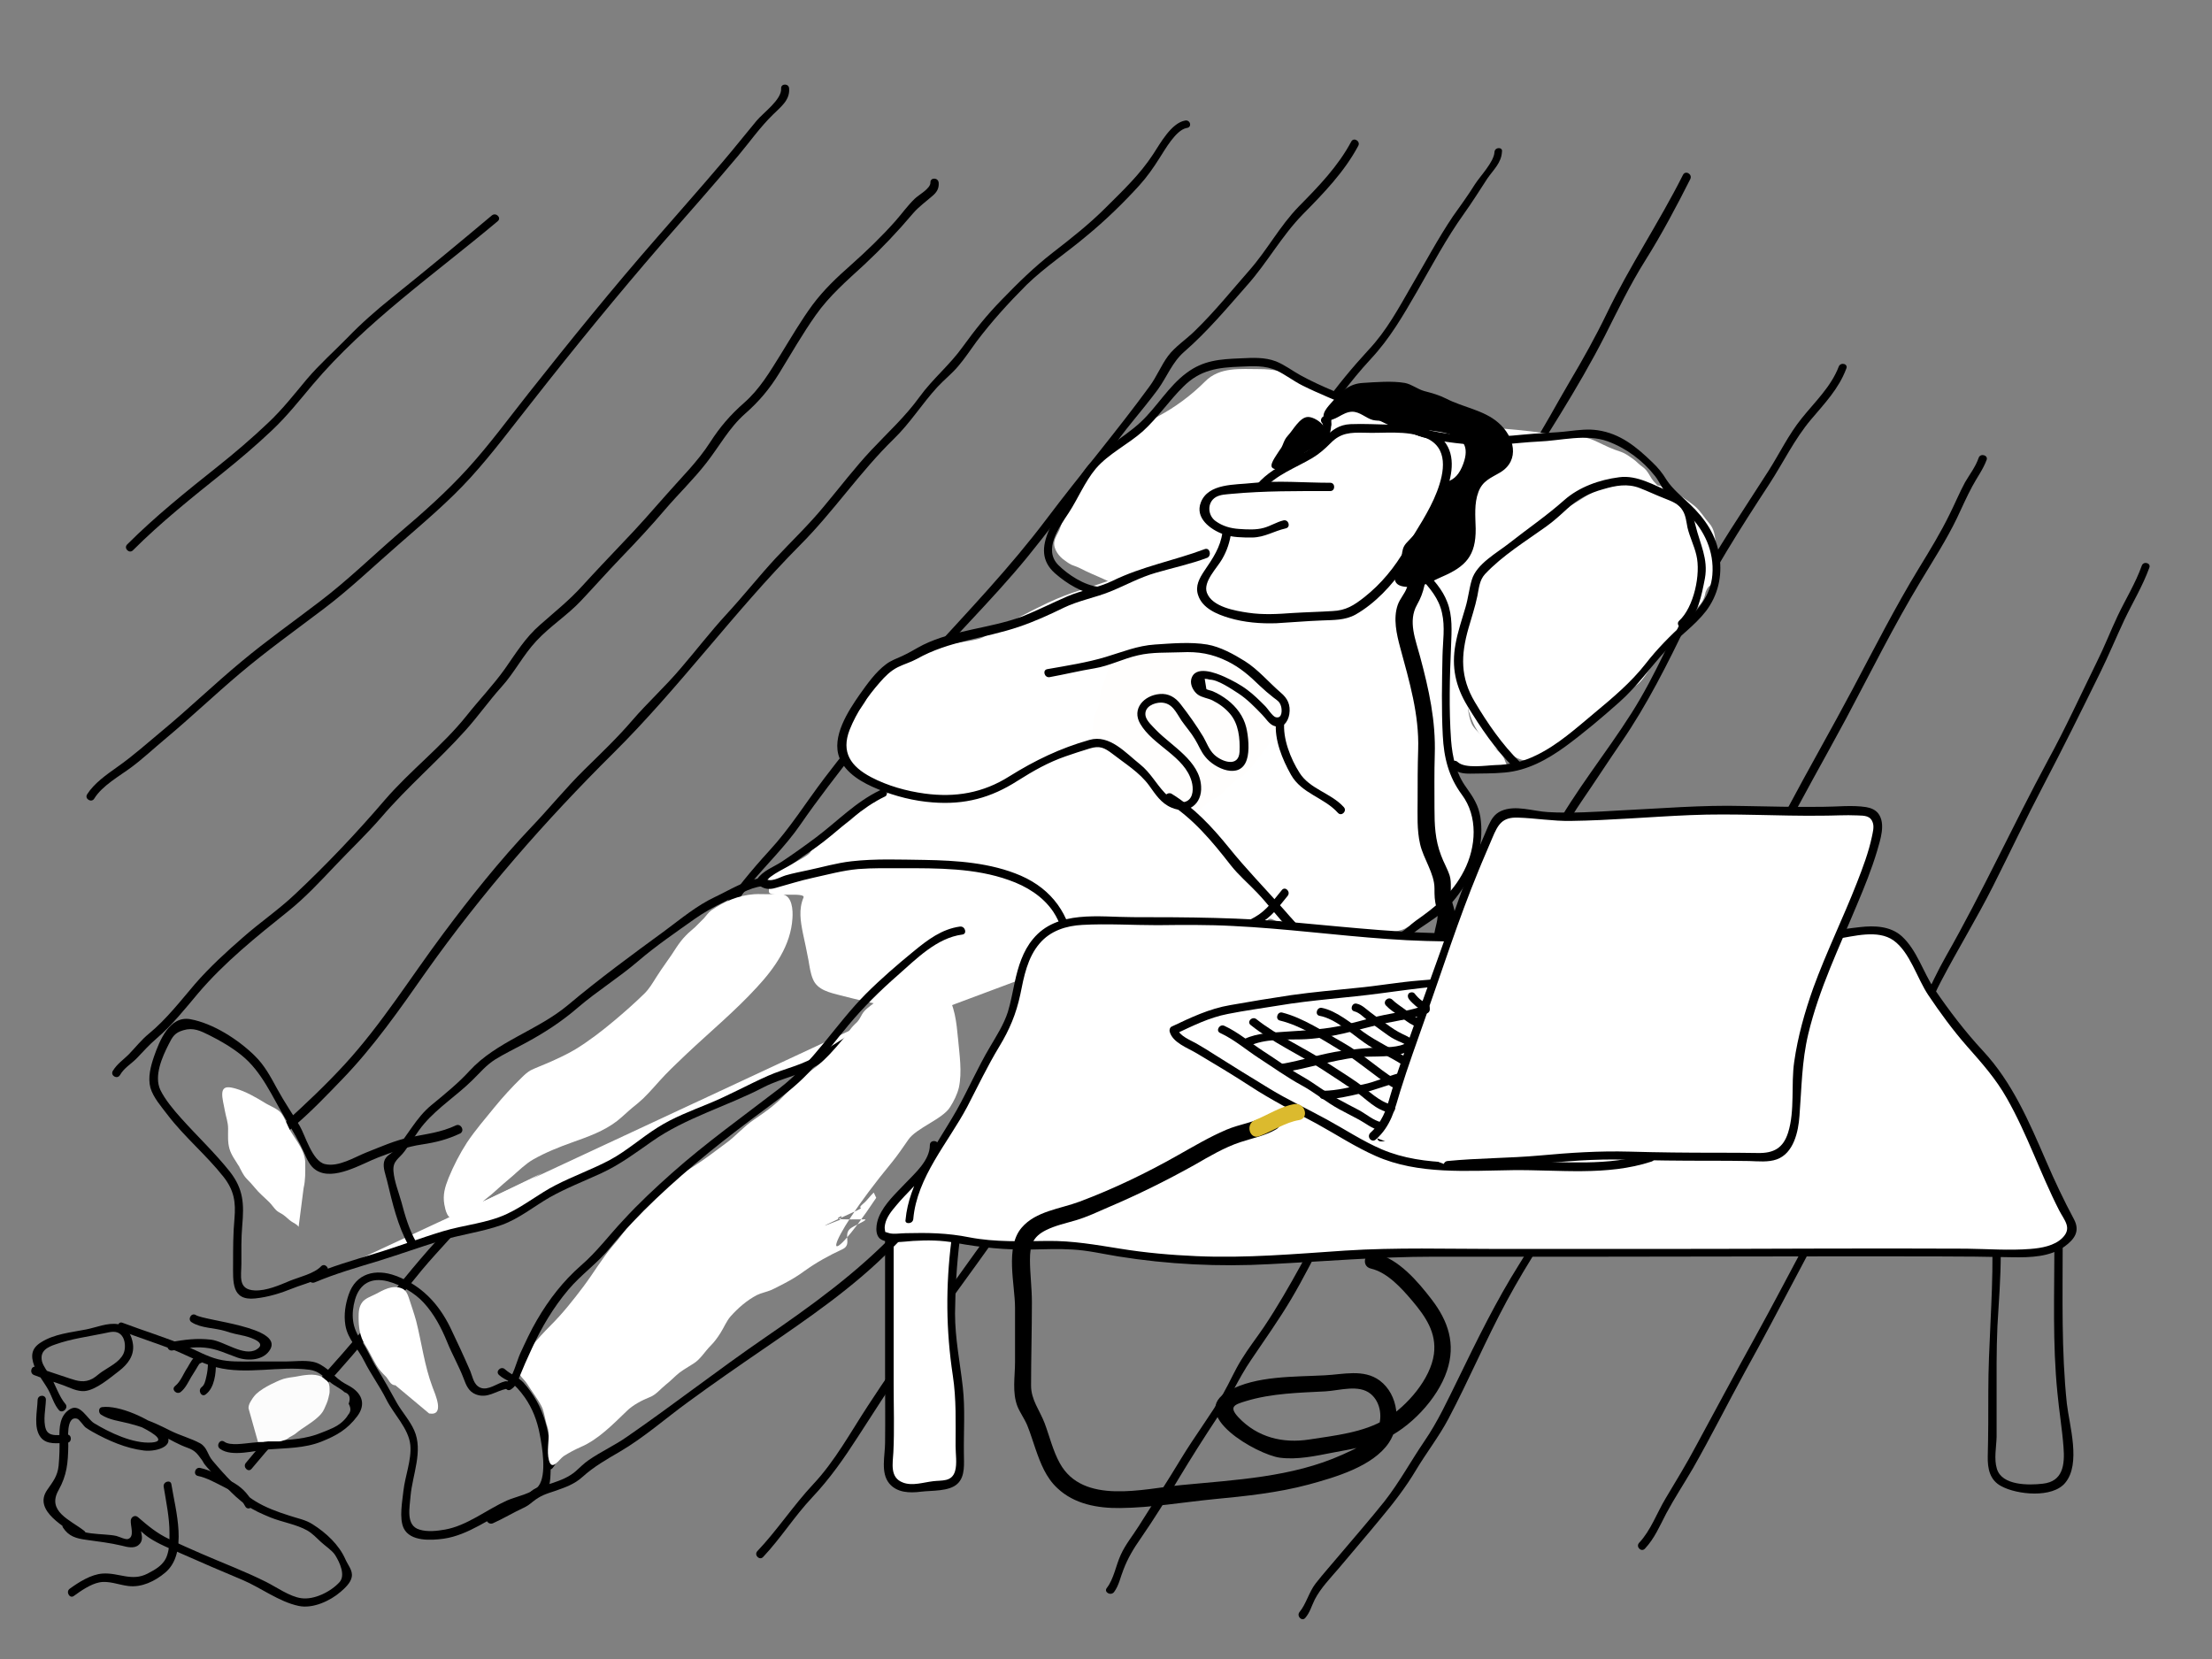 <?xml version="1.0" encoding="utf-8"?>
<!-- Generator: Adobe Illustrator 19.0.0, SVG Export Plug-In . SVG Version: 6.00 Build 0)  -->
<svg version="1.1" xmlns="http://www.w3.org/2000/svg" xmlns:xlink="http://www.w3.org/1999/xlink" x="0px" y="0px" width="800px"
	 height="600px" viewBox="0 0 800 600" style="enable-background:new 0 0 800 600;" xml:space="preserve">
<rect x="0" y="0" width="800" height="600" fill="#808080" stroke="none"/>
<style type="text/css">
	.st0{fill:#FFFFFF;}
	.st1{fill:#FFFEFD;}
	.st2{fill:#DBBA2E;}
	.st3{fill:#FCFCFC;}
	.st4{display:none;}
	.st5{display:inline;}
	.st6{fill:#D3D3D3;}
	.st7{display:inline;fill:#CCCCCC;stroke:#CCCCCC;stroke-width:6;stroke-miterlimit:10;}
	.st8{display:inline;fill:#C1C1C1;stroke:#C1C1C1;stroke-width:6;stroke-miterlimit:10;}
	.st9{display:inline;fill:#FFFFFF;stroke:#000000;stroke-miterlimit:10;}
	.st10{display:inline;fill:#808080;stroke:#000000;stroke-miterlimit:10;}
	.st11{fill:#333333;}
	.st12{display:inline;fill:#FFFFFF;}
	.st13{display:inline;fill:#FFFFFF;stroke:#000000;stroke-width:3;stroke-miterlimit:10;}
</style>
<g id="fond">
	<g id="XMLID_151_">
		<g id="XMLID_585_">
			<path id="XMLID_593_" d="M428.6,43.6c-5,0.9-9,8.3-11.5,12.1c-4.9,7.5-10.9,13.1-17.2,19.4c-6,6-12.5,11.1-19.2,16.3
				c-6.7,5.2-12.5,10.9-18.4,17c-5.3,5.4-9.6,10.8-14.1,17c-4.7,6.6-10.9,11.6-15.6,18.1c-5.2,7.2-11.5,12.9-17.5,19.3
				c-6,6.4-11.3,13.4-17,20.2c-5.5,6.7-11.7,12.6-17.6,18.9c-6.1,6.6-11.7,13.7-17.8,20.3c-5.8,6.3-11,13.1-16.6,19.6
				c-5.5,6.5-11.8,12.2-17.4,18.7c-5.4,6.3-11.4,12-17.4,17.9c-6.7,6.6-12.6,13.9-19.1,20.7c-11.4,12-22.1,25.4-32,38.7
				c-11.8,15.8-22.2,32.6-35.5,47.1c-6.8,7.4-14.1,14.3-21.6,21.1c-1.9,1.7-3.3,3.7-5.7,4.9c-1.5,0.8-3.1,1.2-4.5,2
				c-2.9,1.7-4.7,4.6-6.4,7.5c-1,1.7,1.6,3.2,2.6,1.5c2.6-4.5,4.7-5.9,9.3-8.1c3.2-1.5,5-4,7.7-6.3c6.3-5.3,12-11.3,17.7-17.2
				c11.4-11.8,20.8-25.3,30.2-38.7c20.1-28.4,43.1-54.7,67.8-79.2c23.9-23.7,43.8-51.3,67.5-75.2c12.1-12.1,21.6-26.4,33.9-38.4
				c6-5.8,10.2-12.7,15.8-18.8c2.4-2.6,5.2-4.8,7.5-7.5c2.4-2.8,4.5-6,6.7-9c5.5-7.3,11.6-14,18.1-20.5c6.7-6.5,14.6-11.7,21.7-17.7
				c6.7-5.5,13.3-11.9,19.1-18.3c2.8-3.1,5.1-6.4,7.3-9.9c1.9-2.9,5.8-10,9.7-10.8C431.3,46.1,430.5,43.2,428.6,43.6L428.6,43.6z"/>
		</g>
	</g>
	<g id="XMLID_203_">
		<g id="XMLID_602_">
			<path id="XMLID_8_" d="M488.7,51.2c-4.8,9-11.9,16.3-19,23.5c-6.9,7.1-11.3,15.6-17.8,23c-6.5,7.4-12.6,15-19.7,21.9
				c-3.1,3.1-7.2,5.7-9.8,9.2c-2.5,3.4-4.1,7.5-6.7,11c-11.9,16.3-25,31.7-37.2,47.9c-13.2,17.5-28.3,33.3-43.1,49.5
				c-13.1,14.3-25.6,28.9-37.3,44.3c-6.6,8.7-12.5,18.2-19.9,26.2c-6.5,7.1-12.3,14.2-17.8,22.2c-5.8,8.5-13.2,15.3-19.8,23.2
				c-6.4,7.7-12.3,15.8-18.6,23.5c-13.2,16.1-28.6,29.9-42.5,45.4c-7.7,8.5-13.9,18.1-21.6,26.7c-8,8.8-15.4,18.2-22.8,27.5
				c-14.7,18.3-31.3,34.8-46.2,52.9c-1.2,1.5,0.9,3.6,2.1,2.1c13.3-16.1,28.2-30.9,41.5-47c6.8-8.2,13.3-16.7,20.1-24.9
				c6.4-7.7,13.7-14.6,19.4-22.8c12.1-17.4,28.6-30.9,42.6-46.6c13.7-15.3,25.5-32.1,39.6-47.1c6.4-6.8,10.8-15.2,16.7-22.5
				c6.1-7.5,13.1-14.1,18.6-22.1c6.4-9.3,13.4-18.2,20.3-27.1c6.1-7.9,13.1-14.8,19.5-22.5c13.6-16.3,29-30.9,42.4-47.3
				c6.6-8.1,12.8-16.5,19.4-24.6c6.5-7.9,12.1-16.5,18.6-24.4c3.1-3.8,6.2-7.6,9.1-11.5c3.3-4.6,5.1-9.7,9.4-13.5
				c8.5-7.4,15.5-15.8,22.9-24.2c7.2-8.1,12.4-17.7,20-25.5c7.5-7.6,15-15.3,20.1-24.8C492.2,51.1,489.6,49.5,488.7,51.2L488.7,51.2
				z"/>
		</g>
	</g>
	<g id="XMLID_239_">
		<g id="XMLID_553_">
			<path id="XMLID_7_" d="M540.5,55c-0.2,3.6-5.2,8.7-7.1,11.7c-2.5,4-5.2,7.7-7.9,11.5c-5.4,8-10,16.7-14.9,25
				c-4.8,8.3-9.1,16.4-15.7,23.4c-5.8,6.3-11.2,12.8-16.2,19.8c-11.3,16.1-21.3,32.9-33,48.7c-12,16.3-23.5,32.9-35.1,49.5
				c-11.4,16.3-22.6,32.9-34.6,48.8c-5.8,7.8-11.1,16-17,23.7c-6.1,8-12.8,15.6-19.5,23.1c-13.2,14.6-26.1,29.4-38.4,44.7
				c-5.8,7.1-10.4,14.9-15.5,22.5c-5.3,8-11.5,15.5-16.7,23.5c-2.9,4.4-5.4,8.9-8.9,12.9c-3.1,3.6-6.3,7.1-9.2,11
				c-6.9,9.3-12.9,19.3-20.3,28.3c-5.9,7.2-12.7,13.2-17.3,21.5c-2.4,4.4-5.5,7.9-8.5,11.8c-2.9,3.8-3.9,8.8-6.9,12.4
				c-1.2,1.5,0.9,3.6,2.1,2.1c2.2-2.7,2.9-5.8,4.5-8.9c2.1-4,5.6-7,8.2-10.7c2.4-3.4,4-7.3,6.5-10.7c2.7-3.8,6.1-7.2,9.3-10.6
				c6.4-7,11.7-14.9,17.1-22.7c5.9-8.4,12.4-16,18.7-24c5.4-6.8,9.6-14.6,14.9-21.6c5.8-7.8,10.9-16,16.2-24.1
				c5.8-8.9,12.9-17,19.7-25.1c6.4-7.7,12.9-15.3,19.7-22.6c13.1-14.3,25.6-28.8,36.5-44.8c11.2-16.5,23.3-32.4,34.8-48.8
				c11.8-16.8,23.4-33.6,35.4-50.3c6.1-8.5,12.6-16.8,18.2-25.5c5.3-8.2,10.5-16.5,16-24.6c6.3-9.1,12.6-17.9,20.1-26
				c7-7.5,11.7-15.7,16.8-24.5c5.4-9.4,10.6-19.2,16.9-28c3-4.2,5.7-8.5,8.5-12.8c2.2-3.2,5.1-5.7,5.3-9.7
				C543.6,53.1,540.6,53.1,540.5,55L540.5,55z"/>
		</g>
	</g>
	<g id="XMLID_256_">
		<g id="XMLID_535_">
			<path id="XMLID_5_" d="M665,132.6c-2.8,7.3-8.6,12.7-13.4,18.7c-4.7,5.8-8,12.7-12,19c-9.1,14.3-18.9,28.4-26.7,43.4
				c-7.7,14.8-14,30.3-22.9,44.3c-9.2,14.5-20.3,28-28.6,43.2c-8,14.7-17.5,28.5-25.3,43.3c-7.9,15.1-18.3,29-26.9,43.7
				c-9.1,15.4-17.6,31-26.3,46.6c-8.5,15.1-16.1,30.6-25.7,45c-2.7,4-5.7,7.8-8.2,11.9c-2.5,4-4.3,8.3-6.6,12.3
				c-4.7,8-10.3,15.4-15.1,23.3c-5,8.3-10.3,16.4-15.5,24.7c-2.2,3.5-4.8,6.6-6.5,10.4c-1.7,3.7-2.5,8.7-5,11.9
				c-1.2,1.5,1.4,3,2.6,1.5c1.8-2.4,2.3-5.4,3.4-8.1c1.6-4.2,3.7-7.7,6.3-11.4c4.9-7.1,9.5-14.5,13.9-21.9
				c4.4-7.3,8.9-14.4,13.6-21.5c4.6-6.8,7.8-14.4,12.4-21.1c4.9-7.3,10-14.4,14.5-22c4.4-7.4,8.2-15.2,12.4-22.8
				c8.6-15.5,17-31.1,26-46.4c9-15.3,18.3-30.4,27.9-45.3c4.5-6.8,7.6-14.4,12-21.3c4.5-7.1,9.1-14.1,13.3-21.5
				c4.4-7.7,8.4-15.4,13.4-22.7c4.8-7,9.4-14.1,14.2-21.1c9.6-13.9,16.9-28.7,24.3-43.9c8.5-17.4,18.9-33.7,29.5-49.9
				c5-7.7,9-16.1,15-23.2c4.9-5.8,10-11.1,12.7-18.3C668.6,131.6,665.7,130.8,665,132.6L665,132.6z"/>
		</g>
	</g>
	<g id="XMLID_258_">
		<g id="XMLID_487_">
			<path id="XMLID_4_" d="M608.7,63.2c-8.6,17.1-19.3,33-27.6,50.2c-4.1,8.5-8.7,16.7-13.5,24.8c-4.8,8.1-9.2,16.6-14.4,24.5
				c-10.4,16-22,31.7-30.4,49c-8.7,17.7-20.8,33.7-32.3,49.7c-11.8,16.4-22.4,33.4-35.2,49.2c-12.2,15.1-23.5,31.1-34.6,47
				c-5.4,7.8-11.6,14.8-16.4,23c-5,8.5-11.2,16.4-16.9,24.5c-11.3,16.1-23.2,31.8-34.7,47.9c-13.1,18.4-26.5,36.5-38.8,55.4
				c-6.3,9.6-11.9,20-19.8,28.4c-7.2,7.7-13,16.6-20.2,24.2c-1.3,1.4,0.8,3.5,2.1,2.1c6.4-6.8,11.3-14.7,17.7-21.5
				c6.5-6.9,11.5-14.1,16.6-22c11-17.2,22.3-34.2,34.4-50.6c11.8-16.1,23.1-32.5,35.2-48.4c6.2-8.1,11.8-16.5,17.7-24.8
				c5.4-7.6,9.9-15.9,15.4-23.3c11.9-16.1,23.6-32.2,35.5-48.3c5.9-7.9,12.3-15.4,18.3-23.3c6.1-8.1,11.4-16.7,17.1-25.1
				c11-16.2,22.8-31.6,33.2-48.2c5.2-8.3,9.4-17.1,14.4-25.6c5-8.5,10.5-16.6,15.7-24.9c11.4-18.3,23.4-36.4,33.2-55.6
				c4.7-9.3,9.1-18.5,14.7-27.4c5.9-9.4,11.2-19.4,16.2-29.3C612.2,63,609.6,61.5,608.7,63.2L608.7,63.2z"/>
		</g>
	</g>
	<g id="XMLID_259_">
		<g id="XMLID_383_">
			<path id="XMLID_3_" d="M715.6,165.6c-1.1,3.2-3.2,5.9-4.9,8.8c-2,3.7-3.6,7.6-5.5,11.4c-3.3,6.8-7.3,13.3-11.2,19.7
				c-8.6,14.1-16.1,28.9-23.9,43.6c-7.7,14.5-15.9,28.8-23.6,43.3c-3.7,6.9-7.2,13.9-10.6,20.9c-3.4,6.9-7.9,13.2-11.8,20
				c-8,13.8-15.6,27.7-23.8,41.4c-8.5,14-15.9,28.5-24.5,42.4c-4.1,6.7-8.9,12.9-13.3,19.4c-4.6,6.7-8.7,13.8-13.1,20.8
				c-8.3,13.2-15.2,27.3-22,41.3c-3.9,7.9-7.3,15.4-12.3,22.7c-4.9,7.2-9,14.8-14.4,21.7c-5.2,6.5-10.7,12.8-16.1,19.2
				c-2.9,3.5-6,6.9-8.8,10.5c-2.4,3.1-3.4,7.4-5.8,10.3c-1.2,1.5,0.9,3.6,2.1,2.1c1.7-2,2.2-4.2,3.4-6.6c2.1-4.1,5.6-7.7,8.6-11.2
				c5.1-6.1,10.3-12.1,15.3-18.2c4.6-5.5,9-11.2,12.7-17.4c3.7-6.2,8.3-12.1,11.7-18.5c7.4-14,13.6-28.7,21.1-42.6
				c7.7-14.3,16.8-28,26.2-41.2c9.5-13.2,16.7-27.7,24.9-41.7c8.3-14.2,17.3-27.9,25-42.4c3.7-7,7.6-13.7,11.8-20.4
				c4.2-6.7,7.5-13.9,11.1-21c7.5-14.8,15.8-29.2,23.7-43.9c8.9-16.7,17.3-33.7,27.1-49.9c4.5-7.5,9.3-14.9,13.1-22.8
				c1.8-3.8,3.5-7.7,5.5-11.4c1.7-3.2,3.9-6.1,5.2-9.6C719.1,164.6,716.2,163.8,715.6,165.6L715.6,165.6z"/>
		</g>
	</g>
	<g id="XMLID_332_">
		<g id="XMLID_356_">
			<path id="XMLID_6_" d="M774.6,204.6c-2.3,6.4-5.8,12-8.7,18.1c-2.6,5.5-4.8,11.2-7.5,16.6c-5.9,12-11.4,24.1-17.8,35.8
				c-12.6,23.4-23.6,47.5-36.8,70.7c-6.2,10.9-10.5,22.5-16.2,33.7c-3,5.8-6.1,11.6-8.7,17.6c-2.5,5.8-4.3,11.9-7.1,17.6
				c-5.7,11.6-12.3,22.9-18.5,34.3c-6.2,11.6-12.3,23.3-18.7,34.9c-7.2,13-14.2,26.1-21.3,39.2c-3.4,6.4-7.2,12.6-10.9,18.8
				c-3.2,5.3-5.3,11.5-9.6,16.1c-1.3,1.4,0.8,3.5,2.1,2.1c3.5-3.7,5.4-8.3,7.7-12.7c3-5.6,6.5-10.9,9.7-16.4
				c6.5-11.4,12.4-23.2,18.7-34.7c13-23.4,24.9-47.4,38.1-70.6c6.4-11.2,10.1-23.3,15.9-34.8c3-5.9,6.1-11.8,9-17.8
				c2.8-5.9,4.8-12.2,7.9-18c6.1-11.7,13-22.9,18.9-34.6c6.1-12.1,11.9-24.4,18.2-36.4c7.1-13.5,13.8-27.1,20.5-40.7
				c3.1-6.3,5.8-12.8,8.8-19.2c3-6.3,6.6-12.2,9-18.8C778.1,203.6,775.2,202.8,774.6,204.6L774.6,204.6z"/>
		</g>
	</g>
	<g id="XMLID_334_">
		<g id="XMLID_21_">
			<path id="XMLID_27_" d="M282.5,32c0.3,4-6.5,8.8-8.9,11.7c-4.1,4.9-8.1,10-12.3,14.9c-7.8,9.2-15.8,18.2-23.7,27.3
				c-16,18.3-31.4,37.3-46.5,56.4c-7.2,9.1-14,18.4-21.8,27c-7.8,8.6-16.3,16.1-25.1,23.6c-9.5,8.2-18.5,17-28.5,24.6
				c-9.4,7.2-19.2,14.1-28.3,21.7c-9.9,8.2-19.1,17.1-29,25.3c-5.3,4.4-10.3,8.9-16,12.9c-3.8,2.7-8.4,5.9-10.9,9.9
				c-1,1.6,1.6,3.2,2.6,1.5c2.9-4.7,9.1-8.1,13.4-11.3c4.3-3.2,8.2-6.9,12.3-10.3c9.1-7.6,17.7-15.8,26.8-23.5
				c9.8-8.3,20.3-15.8,30.6-23.6c9.5-7.2,18-15.4,27-23.2c9-7.9,18-15.4,26-24.2c8-8.8,15-18.3,22.4-27.6
				c15.2-19.4,30.9-38.6,47-57.2c9.2-10.5,18.4-20.9,27.4-31.6c4.1-4.9,7.9-10.3,12.5-14.8c2.7-2.7,6.2-5.2,5.9-9.4
				C285.4,30.1,282.4,30.1,282.5,32L282.5,32z"/>
		</g>
	</g>
	<g id="XMLID_343_">
		<g id="XMLID_42_">
			<path id="XMLID_63_" d="M177.9,77.9c-11.9,10-24,20-36.1,29.7c-5.7,4.6-11.1,9.3-16.2,14.6c-4.8,4.9-10.1,9.6-14.6,14.9
				c-4.6,5.5-8.8,10.9-14,15.8c-5.9,5.6-12.1,10.9-18.5,16c-11.2,8.9-22.4,17.9-32.5,28c-1.4,1.4,0.8,3.5,2.1,2.1
				c10.1-10.1,21.4-19.1,32.5-28c6.1-4.9,12.1-10,17.8-15.4c5.4-5.1,9.9-10.8,14.7-16.5c19.2-22.7,44.3-40.1,66.9-59.1
				C181.5,78.8,179.4,76.7,177.9,77.9L177.9,77.9z"/>
		</g>
	</g>
	<g id="XMLID_86_">
		<g id="XMLID_550_">
			<path id="XMLID_558_" d="M336.5,66c0.1,2.2-4.3,4.5-5.7,5.9c-2.6,2.5-4.7,5.5-7.1,8.2c-4.9,5.5-10.3,10.7-15.8,15.6
				c-5.1,4.5-9.9,9-14,14.5c-4.2,5.7-7.8,11.9-11.5,17.9c-4,6.4-7.6,12.6-13.3,17.6c-5,4.4-8.7,8.7-12.3,14.3
				c-4.5,7-10.4,12.7-15.9,19c-5.1,5.8-10.1,11.5-15.4,17c-5,5.3-10,10.5-14.9,15.9c-4.8,5.3-10,9.4-15.3,14.1
				c-5.3,4.6-8.7,10.2-12.7,15.9c-4.2,5.9-9.4,11.3-13.9,17c-8.9,11.1-20.3,19.7-29.6,30.5c-10.1,11.8-21,23.3-32.4,34
				c-5.9,5.6-12.7,10.2-18.8,15.6c-6.1,5.3-12.1,10.8-17.4,16.9c-5.3,6.2-10.3,12.7-16.6,17.9c-2.8,2.3-4.8,4.9-7.3,7.5
				c-2.1,2.1-4.2,3.4-5.8,6c-1,1.7,1.6,3.2,2.6,1.5c1.5-2.6,3.9-3.9,6-6c2.4-2.5,4.5-4.9,7.2-7.2c5.6-4.8,10.3-10.7,15-16.3
				c9.6-11.3,21.1-20.5,32.7-29.8c6.1-4.9,11.5-10.7,16.9-16.4c5.5-5.8,11.4-11.4,16.7-17.5c9.5-11.1,20.6-20.5,30.4-31.4
				c4.6-5.1,8.5-10.7,13.1-15.8c4.7-5.2,7.8-11.5,12.6-16.6c4.9-5.3,11.1-9.2,16.1-14.5c4.9-5.2,9.6-10.5,14.5-15.6
				c5.5-5.7,10.9-11.5,16-17.5c4.8-5.6,10.2-10.8,14.8-16.7c4.8-6.1,8.2-12.7,14.1-17.9c5-4.4,8.8-8.9,12.3-14.6
				c4.3-7,8.4-14.2,13.2-21c5-7.1,11.3-12.5,17.6-18.3c6.2-5.8,12-11.9,17.5-18.4c2.2-2.6,4.7-4.3,7.2-6.5c1.5-1.3,2.3-2.6,2.2-4.6
				C339.4,64.1,336.4,64.1,336.5,66L336.5,66z"/>
		</g>
	</g>
</g>
<g id="second">
	<g id="XMLID_17_">
		<path id="XMLID_472_" class="st0" d="M339,365.5c-11.8,0.2-23.6-2.6-35-5.5c-3.8-1-8.4-1.9-10-5.9c-0.9-2.1-1.2-4.5-1.6-6.8
			c-0.6-3.2-1.3-6.5-2-9.7c-0.9-4.5-1.6-8.7,0.2-13c0.9-2.2-12.6,0.2-12.5-2.1c0.2-3.3-1.8-2,0-5c1.2-2.1,14.1-7.2,15.1-9.5
			c0.4-0.9,7.8-6.3,8.5-7c1.3-1.2,2.2-1.8,4.3-3.2c2.7-1.9,3.1-2.7,5.1-4.4c1-0.8,1.2-1.3,2.2-1.9c1.9-1.1,3.2-1.3,4-2.2
			c0.7-0.8,1.1-0.7,3.4-2.1c1-0.6,0.5-1.6,1-2.8c-0.5-0.7-5.7-2.2-6.5-2.5l-5.4-3.4c-1.4-1.9-4.6-3.7-5.5-5.8
			c-0.4-0.9,0.3-4-0.1-4.9c-0.3-0.6,1.4-1.4,1.2-2.1c-0.7-2.2,1.6-4.3,2.8-5.9c1.9-2.4,4.1-4.4,5.3-7.3c0.5-1.2,0.9-2,1.6-3
			c0.5-0.8,0.7-1.8,1.3-2.6c1-1.3,2.4-2.4,3.6-3.5c0.9-0.9,1.5-1.8,2.3-2.7c1-1.1,1.9-1,3.1-1.8c0.9-0.6,1.5-1.3,2.5-1.8
			c4.8-2.7,9.8-2.7,15-3.9c3.6-0.9,7.4-1.2,10.9-2.1c1.9-0.5,3.6-1.6,5.3-2.6c6.5-3.7,13.1-7.3,19.9-10.5c9.2-4.3,13.5-4.8,25.1-9.1
			c2.3-0.8,8.9-3.3,11.2-3.9c2.6-0.7,15.7-4,18.2-4.8c4-1.3,2.2,5.8,2.2,17.1L448,221c2.3,1,16.1,2.6,18.5,2.4
			c10.3-0.7,12.3-0.9,19.3-1.2c3.3-0.1,26-23.7,27-20.5c1.4,4.3,9.4,17,10.2,21.4c0.7,3.6-1.3,12.5-0.6,16.1
			c0.9,5.4-1.4,15.9,0,21.2c1,3.8,2,12.6,2.9,16.4c0.7,3.2,2.1,6.1,3.4,9.1c1.5,3.3,5.2,8.4,5.2,12c0,2.7-0.5,5.3-0.5,8
			c0,3.7,0,7.1-2.1,10.4c-1.2,2-3,3.7-4.7,5.4c-1.5,1.6-3.6,2.5-5.2,4c-1.3,1.2-2.8,2.4-4,3.8c-1,1.1-2,1.6-3.2,2.4
			c-2.1,1.4-4,2.9-6.2,4c-1.9,1-10.5,2.3-12.7,2.5c-4.7,0.4-9.3,2.2-13.9,0.7c-3.1-1-5.5-2.2-8-4.4c-1.9-1.6-1.1,2-2.8,0.2
			c-1.2-1.2-3.3,1.2-4.7,0.1c-1.1-0.8-2.6-1.2-3.9-1.7c-0.7-0.2-2-1.1-2.7-1c-0.8,0.1-1.1,0.8-1.5,1.4c-0.8,1.3-1.6,2.6-2.6,3.7
			c-4.4,4.9-13.5-1.9-19.7-0.7c-3.3,0.6-6.6,0.6-9.8,1c-2.4,0.3-4.4,1.5-6.8,2c-5,0.9-10,1.5-14.9,2.6c-2.3,0.5-5.5,2.2-8,1.9"/>
	</g>
	<path id="XMLID_24_" class="st0" d="M617,213c-0.3,3.1-1.3,5.2-3.7,7.2c-1.9,1.6-4.5,3.3-5.7,5.4c-1.2,2-1.8,4.4-3.2,6.2
		c-1,1.2-2.3,2-3.2,3.3c-1.1,1.5-1.9,3.1-3,4.6c-1.8,2.4-3.3,5.3-5.5,7.4c-1.9,1.8-4.5,2.3-6.4,4.1c-2.2,2-4.1,4.2-6.6,5.9
		c-3,2.1-6.5,3.8-9.2,6.1c-1.6,1.4-3.1,2.6-4.8,3.8c-1.7,1.2-3,2.7-4.6,4c-1.2,1-2.7,1.8-4,2.5c-1.2,0.7-3.3,1.4-4.7,1.5
		c-1.9,0.2-3.6-0.9-5.4-1.5c-1.7-0.6-3.5-1.3-5.1-2.2c-3.6-2.1-6.5-4.8-8.4-8.4c-1.9-3.5-2.7-7.5-4-11.2c-1-2.9-2.1-5.9-2.7-8.8
		c-0.8-3.6-0.6-7.6-0.5-11.2c0.2-5.4,2.9-10.7,5.4-15.3c1.4-2.6,2.2-5.5,4-7.8c1.8-2.4,4.2-4.3,6.1-6.7c1.4-1.8,2.6-3.6,4.6-4.9
		c2-1.2,3.3-2.9,5.3-4c2.2-1.2,3.9-2.9,6-4.3c1.5-1,3.1-1.6,4.6-2.5c3-1.6,5.9-3.4,8.8-5.2c3.1-2,7.5-4.9,11.3-5.3
		c4.3-0.5,8.6-0.6,12.9-0.6c4.3,0,8.7,1.4,12.2,4c1.8,1.3,3.8,2.6,5.5,4c2.1,1.8,3.4,4.2,5.2,6.2c1.7,1.9,2.2,4.7,2.2,7.2
		c0,2.7,0.6,5.2,0.7,7.8c0.1,2.1,0,4.4-1.3,6.2c-0.5,0.8-1.5,1.2-2.1,2c-0.8,1.1-0.9,2.4-2,3.3"/>
	<path id="XMLID_98_" class="st0" d="M547.5,276.5c-2,0.1-3.9,1-6,1c-2.2,0.1-4.2,0.5-6.4,0.5c-5.6-0.1-11-0.7-16.5-1.4
		c-3.2-0.4-5.8-1.4-8.6-2.7c-4.9-2.3-9.8-5-14.3-8c-11.2-7.5-21.8-16.1-33.9-22.1c-3.5-1.8-6.8-3.9-10.3-5.6
		c-5.7-2.8-11.5-5.3-17.3-8c-7.5-3.6-15.9-6.8-22.4-12.1c-1.6-1.3-3.2-2.9-4.9-4c-0.8-0.6-1.7-0.9-2.5-1.6c-0.7-0.5-1.1-1-1.9-1.4
		c-3.2-1.8-6.6-3-9.9-4.6c-1.4-0.7-2.7-1.4-4.2-1.9c-1.3-0.4-2.2-1.1-3.3-1.9c-2-1.3-4.2-4.1-3.8-6.7c0.2-1.6,1.3-3,1.9-4.5
		c0.9-2.2,1.3-4.6,2.2-6.9c1.7-4.1,4-8.2,7-11.6c1.2-1.4,2.1-3,3.2-4.5c1.6-2,3.4-3.9,5.2-5.7c2.1-2.1,4.8-3.6,7.1-5.4
		c3.3-2.6,7.2-4.8,10.9-6.8c6.2-3.3,12-7.6,17-12.6c5.3-5.4,12.8-4.5,19.9-4.5c4.6,0,8.4,0.8,12.7,2.5c3.9,1.5,7.5,3.8,11.4,5.3
		c4.9,1.9,9.6,4.2,14.5,6.2c2.5,1,5.3,1.5,7.9,2.1c3.8,0.8,7.8,1.5,11.7,1.9c6.7,0.8,13.4,1.5,20.1,2.5c6.5,0.9,13.1,1.2,19.6,2
		c2.9,0.3,6,1,8.9,1.1c1.9,0.1,3.6,0,5.4,0.3c2.7,0.5,5.6,0.6,8.2,1.7c2.6,1.1,5.1,2.5,7.8,3.5c1.7,0.6,3.2,1,4.7,2
		c1.3,0.9,2.6,1.7,3.8,2.9c0.9,0.9,2.2,1.6,3,2.6c1,1.2,1.6,2.7,2.6,3.9c0.6,0.7,2.1,1.8,1.5,2.9c-0.7,1.2-3.5,0.7-4.6,0.7
		c-3.8,0-7.6,0-11.5,0c-2.1,0-4.3,0-6.4,0c-1.4,0-2.2-0.1-3.4,0.7c-3.1,2-6.2,3.9-8.9,6.4c-2.4,2.2-4.6,4.8-7.4,6.6
		c-3.5,2.3-7.2,4.6-10.1,7.6c-2.4,2.5-5.8,4-8.1,6.6c-2.2,2.5-3.8,5.1-5,8.1c-1.7,4.1-1,8.7-1.8,12.9c-1,5.4-1,10.9-1.6,16.3
		c-0.4,3.2-0.2,6.6-0.1,9.8c0.1,2.7,0.5,6.2,1.5,8.8c0.7,1.9,3,3.8,4.4,5.2c1.3,1.3,2.7,2.5,4,3.8c1,0.9,2.2,2,3,3.1
		c0.9,1.2,1,3,2.1,4"/>
	<g id="XMLID_176_">
		<path id="XMLID_200_" class="st0" d="M523,290.5c-3.5-1.5-7.3-1.4-11-1.6c-5.4-0.4-11.2-0.6-16.4-2.3c-2.9-1-5.9-2.2-8.7-3.7
			c-5.1-2.7-10.2-5.2-15.3-7.8c-8.4-4.3-16.6-9.1-25-13.4c-3.1-1.6-6.4-2.8-9.7-4.1c-4.1-1.6-8-3.7-12-5.5c-4.5-2-9.1-3.8-13.3-6.4
			c-3.8-2.3-7.7-5.3-11.1-8.2c-2.1-1.8-4.6-3.4-6.5-5.4c-2.1-2.2-3.3-5.5-4.1-8.4c-0.4-1.3-0.6-1.9,0.2-3.1c0.7-1,1.6-2.1,2.4-3
			c2.6-2.9,5.8-5.2,9.6-6.1c2-0.5,4-1.2,6-1.9c1.5-0.5,2.6-1.3,4-2c1.9-1,3.7-1.9,5.8-2.5c1.4-0.4,2.9-1.3,4.3-1.5
			c0.9-0.2,1.6-0.1,2.5-0.3c1-0.3,1.7-0.4,2.6-0.9c1.7-0.8,3.6-0.7,5.3-1.4c1.8-0.7,4-1.6,6-1.4c2.4,0.2,1.5,3.2,0.5,4.6
			c-1.5,2.1-2.2,4.6-3.3,7c-1.1,2.6-0.9,4.1,1.7,5.5c1.3,0.7,2.6,1.2,4,1.6c0.7,0.2,1.4,0.6,2.1,0.8c1.1,0.2,2.3,0.2,3.4,0.3
			c2.6,0.4,4.8,0.8,7.5,0.8c1.6,0,3,0.5,4.5,0.5c1.8,0.1,3.7,0,5.5,0c4.5,0,9.6-0.6,14.1,0.2c1.2,0.2,3.2,0.6,4.5,0.3
			c2-0.4,4-1.8,5.8-2.7c1.8-0.9,3.6-1,5.2-2.3c0.9-0.7,1.8-1.3,2.7-2.1c0.9-0.9,1.7-1.8,2.7-2.6c2.1-1.7,3.8-1.8,6.3-1.8
			c2.3,0,4.4-0.1,6.6,0.8c3.6,1.5,9.1,5,9.3,9.4c0.1,2.4-0.2,4.9,0.2,7.3c0.3,1.3,0.3,2.7,0.8,4c0.3,0.9,0.7,1.7,0.9,2.7
			c0.6,2.6,0.8,5.3,0.8,7.9c0,3.6-0.2,7.2-0.2,10.9c0,2.6,0,5.3,0,7.9c0,1.5,0.3,3,0.3,4.6c0,1.7-0.3,3.3-0.4,5.1
			c-0.2,4.8,0.1,9.6,0.1,14.4"/>
	</g>
	<g id="XMLID_84_">
		<path id="XMLID_195_" class="st1" d="M395.3,267.3c0-4.3-0.5-7,1.6-10.9c1.3-2.6,0.5-6,1.9-8.5c1.5-2.8,1.8-8,4.5-9.8
			c2.4-1.7,13.2-1.8,16.1-2.5c2.2-0.5,5-0.6,7.2-0.3c1.3,0.1,2.4,0.6,3.7,0.7c1.5,0.1,2.8,0.3,4.2,0.7c2.9,0.9,5.8,2.1,8.4,3.6
			c1.3,0.8,2.6,1.6,4,2.4c1.5,0.9,3.1,1.1,4.7,1.8c2.3,1.1,4.3,2.8,6.6,3.9c3.5,1.7,5.5,4.1,7.4,7.5c1.6,2.8-1.4,5.4-3,7.7
			c-2,2.7-3.7,5.7-5.8,8.4c-1.4,1.8-2.7,3.3-4,5.2c-1.1,1.5-2.9,3.2-4.5,4.1c-2.6,1.6-4.5,3.9-6.7,6c-1.1,1.1-2,1.3-3.3,2
			c-1.5,0.7-2.1,1.7-3.3,2.7c-3.5,3.1-8.1,0.2-10.4-2c-1.5-1.4-3.1-2.8-4.6-4.3c-1.1-1.2-1.9-2.5-3-3.7c-0.9-1-1.9-2.2-3-3
			c-1.4-1-3.2-1.3-4.7-2.3c-2.3-1.6-3.4-5.9-6.1-6.6c-2.2-0.6-4.7-1.8-6.9-2.1"/>
	</g>
	<g id="XMLID_324_">
		<g id="XMLID_248_">
			<path id="XMLID_28_" d="M435.7,198.6c-11.2,4.2-22.6,6.2-33.4,11.5c-5.2,2.5-11,3.3-16.3,5.6c-5.6,2.4-11,5.2-16.7,7.4
				c-11.5,4.2-24.4,4.7-35.4,10.1c-2.6,1.3-5,2.9-7.7,4.1c-2,0.9-4,1.6-5.7,2.9c-3.8,2.8-6.9,7.2-9.6,11
				c-4.1,5.9-10.3,15.3-7.3,22.9c2.3,5.7,8.5,9.1,13.9,11.3c6.3,2.6,13.1,4.3,19.8,4.8c11.6,0.9,21-1.6,30.7-7.8
				c5.7-3.6,11.1-6.7,17.5-8.9c2.8-1,5.7-1.9,8.6-2.8c3.6-1.1,5.3-0.3,8.2,1.9c4.6,3.6,9.8,6.7,13.3,11.5c2.3,3.2,4.3,6.4,8.1,8
				c6,2.6,11.1-1.3,10.7-7.7c-0.5-9.2-10.6-14.5-16.3-20.4c-1.3-1.4-3.4-3.2-3.8-5.1c-0.6-3.4,3.2-4.8,5.6-4.8
				c4.1,0.1,5.4,3.5,7.4,6.5c1.6,2.3,3.5,4.4,4.9,6.8c1.3,2.1,2.1,4.4,3.7,6.3c3.4,4.3,12.6,8.4,15,1.1c1.1-3.2,0.6-8.6-0.2-11.8
				c-1-4-3.5-7.3-6.7-9.8c-1.7-1.3-3.5-2.4-5.4-3.2c-0.4-0.2-2-0.5-2.3-0.8c-0.2-1.2-0.4-2.5-0.6-3.7c0.6,0,1.2,0.1,1.8,0.3
				c3,0,7.9,3.4,10.4,5c3.2,2.1,5.9,4.9,8.6,7.7c1.2,1.2,2.5,3.4,4.2,4c3.2,1.2,5.1-1.3,5.6-4.2c0.5-3.4-0.6-5.7-3.1-7.8
				c-4.3-3.7-8.2-8.4-13-11.4c-4-2.5-8.9-5.2-13.6-6c-6-1-12.8-0.4-18.9,0c-6.3,0.4-11.8,2.7-17.8,4.5c-6.6,2-14.3,3.2-21.1,4.4
				c-1.9,0.3-1.1,3.2,0.8,2.9c5.5-1,10.8-2.3,16.3-3.2c5.4-0.9,10.3-3.5,15.7-4.7c5.1-1.2,10.4-0.9,15.6-1.1
				c6.2-0.3,11.1,0.5,16.8,3.3c4.6,2.3,7.9,5.2,11.6,8.8c1.6,1.5,3.2,2.9,5,4.3c1.3,1,2.2,1.4,2.7,3.1c0.4,1.3,0.5,4.6-1.9,4
				c-1.2-0.3-3-3.3-4-4.2c-2-2-4-4-6.3-5.7c-2.5-1.9-5.4-3.4-8.2-4.7c-3.1-1.4-10.9-4.5-12.1,1c-0.4,2,0.9,4.3,2.4,5.4
				c1.5,1.1,3.7,1.3,5.3,2.1c2.4,1.2,4.6,2.8,6.3,4.8c3.2,3.7,3.7,9,3.5,13.8c-0.3,5.8-6.5,3.6-9.2,1c-1.8-1.7-2.7-4.3-3.9-6.4
				c-2.4-4-5.4-8.2-8.2-11.8c-1.9-2.5-4.4-4-7.6-3.7c-5.7,0.5-10.2,5.4-7,10.8c4.6,7.9,16.1,11.7,18.6,20.9c0.6,2.2,0.7,5.7-1.7,7
				c-2.8,1.5-6.4-1.1-8.1-3c-3.2-3.4-5.1-7.2-8.8-10.2c-5.3-4.2-11.1-11-18.4-8.9c-10.6,3-19.7,7.4-29,13.2
				c-9.5,6-19.5,7.7-30.6,6.2c-6.6-0.9-13.4-2.8-19.3-5.9c-7.4-3.9-11-9-7.8-17.2c2.5-6.3,6.5-12.1,10.9-17.1
				c1.9-2.2,3.9-4.2,6.5-5.5c2.2-1.1,4.7-1.8,6.9-3c11.5-6.5,24.5-7.4,36.9-11.6c5.6-1.9,10.9-4.3,16.2-6.9
				c5.4-2.6,11.2-3.6,16.7-5.8c5.7-2.3,10.8-5.2,16.8-6.9c6.2-1.8,12.4-3.1,18.5-5.4C438.3,200.8,437.5,197.9,435.7,198.6
				L435.7,198.6z"/>
		</g>
	</g>
	<g id="XMLID_331_">
		<g id="XMLID_399_">
			<path id="XMLID_30_" d="M421.8,289.9c9.5,5.8,16.6,14.4,23.3,23c2.9,3.7,6.5,6.7,9.7,10.1c3.9,4.1,7.2,8.7,11.2,12.7
				c5.8,5.9,12.2,12.5,21.2,11.3c4.3-0.5,8-2.6,12-4.1c4.3-1.6,8.2-2.4,11.8-5.3c3.6-2.9,7.7-5,11.1-8.1c3.3-3,6-6.6,8.3-10.4
				c4.3-7,6.2-15.4,5-23.6c-0.7-4.3-2.6-7.2-5.1-10.7c-3.7-5.1-5-10.8-5.5-17.1c-0.8-11.2-0.5-22.8,0-34.1
				c0.2-5.3,0.6-10.9-1.4-15.9c-1.7-4.5-5-8.1-8.3-11.5c-5-5.1-10.7-14.7-18.9-13.8c-1.9,0.2-1.9,3.2,0,3c7-0.8,13,9,17.4,13.5
				c3.5,3.7,6.8,7.6,7.9,12.7c1.2,5.1,0.3,10.5,0.2,15.6c-0.2,9.5-0.4,19.3,0.1,28.8c0.4,8,2.1,14.9,6.9,21.4
				c5.9,7.9,5.2,18.9,0.8,27.5c-4.2,8.2-10.2,13-17.6,18.2c-1.8,1.3-3.3,3-5.2,4c-1.8,1-4,1.4-5.9,2c-4.1,1.3-8,3.6-12.3,4.5
				c-10.3,2.2-18.3-8-24.4-14.9c-6.6-7.4-13.5-14.5-19.7-22.2c-6-7.4-12.6-14.5-20.8-19.5C421.7,286.3,420.2,288.9,421.8,289.9
				L421.8,289.9z"/>
		</g>
	</g>
	<g id="XMLID_338_">
		<g id="XMLID_406_">
			<path id="XMLID_31_" d="M318.3,285.8c-8.8,4.2-15.4,11.2-23.1,17c-4,3-8.2,6-12.4,8.8c-3.2,2.1-6.8,3.2-9,6.4
				c-0.4,0.5-0.2,1.4,0.2,1.8c2.1,1.7,4,2.1,6.6,1.3c4.4-1.2,8.7-2.6,13.3-3.6c5.5-1.2,10.9-2.7,16.5-3.2c5.2-0.4,10.5-0.3,15.8-0.3
				c12.9,0,26.4-0.1,38.7,4.3c6.3,2.2,12.2,5.8,16,11.4c5.2,7.8,5,17.8,5.7,26.7c0.3,4.1,0.5,8.5,1.1,12.5c0.3,2.5,1.5,3.6,4,3.4
				c3.5-0.2,6.3-2.2,9.3-3.7c4.8-2.5,9.8-4.7,14.6-7.1c4.9-2.6,9.9-5.2,14.7-8.1c4.1-2.4,6.9-6,10.3-9.2c4.5-4.4,9.3-7,14.7-10
				c4.7-2.6,7-6.1,10.4-10.2c1.2-1.5-0.9-3.6-2.1-2.1c-3.1,3.7-5.4,7.3-9.8,9.8c-3.6,2-7.3,3.6-10.5,6.2c-3.8,3.1-6.9,6.8-10.5,10.1
				c-3.5,3.2-8.2,5.2-12.3,7.6c-4.2,2.4-8.5,4.6-12.8,6.7c-1.9,0.9-3.8,1.8-5.7,2.7c-2.3,1.1-5.2,3.5-7.7,3.9c-5,0.9-4.1-7-4.4-10.5
				c-0.5-5.1-0.7-10.3-1.4-15.4c-1.6-12.2-7.9-21.3-19.3-26.3c-10.9-4.7-23.2-5.5-34.9-5.7c-8.7-0.1-17.7-0.5-26.4,0.5
				c-5.3,0.6-10.4,2.1-15.6,3.2c-2.7,0.6-5.5,1.1-8.2,1.9c-2.3,0.7-5.5,2.9-7.8,0.9c0.1,0.6,0.2,1.2,0.2,1.8c2.3-3.3,8-5.3,11.3-7.7
				c3.4-2.5,6.9-4.7,10.2-7.3c7.2-5.6,13.6-12.2,22-16.2C321.6,287.5,320.1,284.9,318.3,285.8L318.3,285.8z"/>
		</g>
	</g>
	<g id="XMLID_359_">
		<g id="XMLID_424_">
			<path id="XMLID_32_" d="M525,277.6c2,1.9,4,2.2,6.7,2.2c4.1-0.1,8.4,0,12.5-0.4c8.2-0.7,15.4-4.7,21.9-9.4
				c6.8-5,13.3-10.5,19.6-16.1c6.5-5.8,11.2-12.6,17-18.9c4.6-4.9,10.2-8.7,14.3-14c4.3-5.7,5.9-12.5,4.9-19.6
				c-1.1-7.8-5.2-13.8-10.8-19.1c-2.9-2.8-6.2-5.4-8.4-8.8c-1.6-2.6-3-4.3-5.2-6.4c-5.7-5.5-11.5-10.3-19.7-11.5
				c-3.4-0.5-6.8-0.1-10.2,0.3c-5.6,0.7-11.3,0.7-16.9,1.3c-10.2,1.1-19.8,0.9-29.9-0.8c-4.2-0.7-8.4-1.8-12.4-3.2
				c-4.8-1.8-9.1-4.6-13.8-6.7c-8-3.4-16.7-6.6-24.3-10.8c-2.9-1.6-5.6-3.7-8.8-5c-4.2-1.6-8.5-1.3-12.9-1.1
				c-7.4,0.3-13.4,0.7-19.5,5.3c-6.5,4.8-10.7,12.3-16.6,17.8c-6.7,6.2-15.4,10.2-20.6,17.8c-2.4,3.4-4.2,7.2-6.3,10.7
				c-2.1,3.6-4.7,6.8-6.3,10.7c-2.5,5.9-2.7,11,2.2,15.4c4.2,3.7,10.1,7.4,15.8,7.9c1.9,0.2,1.9-2.8,0-3c-5-0.4-11-4.3-14.5-7.8
				c-5.6-5.6,0.2-13.6,3.7-18.9c3.4-5.2,5.8-11.2,9.8-16c4.6-5.4,11.7-8.8,17-13.5c5.5-5,9.5-11.1,14.7-16.2
				c6.1-6.1,12.5-6.9,20.7-7.2c4.4-0.2,8.9-0.5,13,1.4c3.2,1.5,6.1,3.8,9.3,5.4c6,3,12.4,5.5,18.6,8.2c6.9,3,13.3,7,20.5,9.3
				c6.9,2.2,14.3,3.2,21.5,3.9c8.4,0.8,16.4-0.7,24.8-1.1c8-0.3,17.3-2.9,25-0.1c6.6,2.4,12.7,6.9,17.1,12.5
				c1.4,1.7,2.2,3.8,3.6,5.6c2.5,3,5.6,5.4,8.3,8.1c6,5.9,9.6,13.6,8.9,22.1c-0.6,7.4-5.1,12.7-10.3,17.5
				c-5.1,4.7-9.6,9.2-13.8,14.6c-5.3,6.8-12,12.4-18.6,17.9c-6.6,5.5-13.2,11.5-21.1,15.3c-4.7,2.3-9.5,3.4-14.7,3.5
				c-3.3,0.1-10.9,1.4-13.6-1.1C525.7,274.2,523.6,276.3,525,277.6L525,277.6z"/>
		</g>
	</g>
	<g id="XMLID_366_">
		<g id="XMLID_433_">
			<path id="XMLID_33_" d="M549.6,275.5c-6.4-6.3-11.6-13.9-16.2-21.6c-5.3-8.9-5.1-16.9-2.3-26.7c1.1-3.9,2.4-7.7,3.2-11.6
				c0.6-2.9,0.7-5.7,2.8-8c6.3-6.7,14.6-11.8,22-17.1c2.8-2,5.2-4.2,7.7-6.5c3.9-3.6,8-5.7,13.1-7.1c4.4-1.3,8.7-2.1,13.1-0.4
				c3.1,1.2,6,2.6,9.1,3.8c2.5,1,5.1,1.9,6.5,4.4c1.1,1.8,1.3,4.1,1.7,6.1c0.8,3.4,2.4,6.5,3.2,9.9c1.7,6.9-0.9,18.9-6.2,23.8
				c-1.4,1.3,0.7,3.4,2.1,2.1c4.8-4.4,6-11.3,7.2-17.4c1.3-7.1-1.8-12.5-3.4-19.2c-1.5-6.2-3-9.5-9-12c-5.8-2.4-12.1-6.3-18.6-5.4
				c-7.1,0.9-14.5,3.5-19.9,8.3c-6.3,5.6-13.2,10.3-19.8,15.5c-4.4,3.5-11.9,7.5-13.6,13.3c-1,3.3-1.3,6.7-2.3,10
				c-1.3,4.4-2.8,8.8-3.6,13.3c-1.5,8.2,0,15.2,4.3,22.3c4.8,7.9,10.1,15.7,16.7,22.2C548.9,279,551,276.9,549.6,275.5L549.6,275.5z
				"/>
		</g>
	</g>
	<g id="XMLID_394_">
		<path id="XMLID_802_" class="st0" d="M322,446c0,0,0,40.2,0,60.6c0,5.7-0.2,11.4-0.2,17.1c0,3.4-1.4,9.3,1.2,12.1
			c4.4,4.7,12,1.4,17.3,1.3c7.8,0,6.9-5.6,6.8-12.1c0-7.5,0.4-15-0.3-22.4c-0.6-6-2.1-11.9-2.6-17.9c-0.6-6.9-0.1-14.1-0.1-21.1
			c0-5.3,1.1-9.5,1.7-14.7"/>
		<g id="XMLID_541_">
			<path id="XMLID_45_" d="M320.1,445.6c0,17.1,0,34.1,0,51.2c0,8.3,0.1,16.7,0,25c0,4.6-1.7,10.8,1.5,14.7c2.8,3.4,7.4,3.5,11.4,3
				c3.8-0.5,10.3,0,13.3-2.9c2.9-2.7,2.3-7.5,2.3-11.1c-0.1-8,0.5-16-0.4-23.9c-1-8.9-2.8-17.5-2.8-26.6c0.1-8.9,0.6-17.6,1.7-26.5
				c0.2-1.9-2.8-1.9-3,0c-2.1,16.6-2,32.5,0.5,49c1.3,8.5,1,17,1,25.5c0,2.8,0.6,6.4-0.2,9.1c-1.2,3.9-4.7,3.2-7.9,3.6
				c-3.5,0.4-7.5,1.8-10.9,0.5c-4.9-1.8-3.7-7-3.5-11c0.4-8.2,0.1-16.5,0.1-24.7c0-18.4,0-36.7,0-55.1
				C323.1,443.6,320.1,443.6,320.1,445.6L320.1,445.6z"/>
		</g>
	</g>
	<g id="XMLID_401_">
		<g id="XMLID_452_">
			<path id="XMLID_68_" d="M720.6,453.5c0.1,16.6-1.5,33.2-1.5,49.9c0,7.8,0,15.5-0.2,23.3c-0.1,4.4,0.7,8.6,4.9,10.8
				c5.7,3.1,18.5,4.4,23.1-1.2c5.8-6.9,1.5-20.8,0.6-28.7c-2-19.1-1.5-38.3-1.5-57.5c0-1.9-3-1.9-3,0c0,17.9-0.7,35.9,1.1,53.7
				c0.6,6.5,1.7,13,2.2,19.6c0.5,6.4-0.2,12.4-7.5,13.2c-5.1,0.6-14.8,0.7-16.6-5.4c-1.1-3.5-0.2-7.9-0.1-11.5c0-4.5,0-9,0-13.5
				c0-8.9-0.1-17.8,0.3-26.6c0.5-8.7,1.2-17.4,1.2-26.1C723.6,451.5,720.6,451.5,720.6,453.5L720.6,453.5z"/>
		</g>
	</g>
	<g id="XMLID_231_">
		<path id="XMLID_350_" d="M509.6,209.1c-5.3,0.9-11.5-4.8-13.7-9.3c-3.1-6.5,2.1-11.3,7.3-14.8c2.2-1.4,4.5-2.6,6.4-4.4
			c1.9-1.7,2.9-3.6,5.2-4.4c6.2-2.2,10.8-0.3,13.9-7.2c6-13.7-8.8-12.4-17.6-14.2c-2.5-0.5-4.9-2-7.6-2.4c-2.4-0.4-4.7,0-7-0.5
			c-2.6-0.7-4.6-3-7.5-3c-3.6,0.1-6,3.6-9.7,3.1c-2-2.1,1.2-5.2,2.6-6.8c3.2-3.6,6-6.4,10.9-6.7c4.6-0.3,10.8-0.8,15.3,0
			c2.5,0.5,4.5,2.2,6.9,2.9c3,0.8,5.3,1.4,8.1,2.8c6,3.1,13.5,4.1,18.7,8.6c5.9,5,8.1,13.7,0.7,18.1c-3.4,2-6.3,3-7.8,7
			c-1.6,4.2-1.1,8.9-1,13.3c0.1,9.8-3.6,13.7-12.2,17.4c-4.4,1.9-6.7,3.8-11.9,3.7c-5.4-0.1-6.1-2.3-4.4-7.6"/>
	</g>
	<g id="XMLID_235_">
		<path id="XMLID_369_" d="M478.9,154.3c-1.3-1.9-4-3.5-5.8-3.5c-3,0-5.4,4.7-7.2,6.6c-1.1,1.2-1.4,2-2,3.5
			c-0.4,1.1-1.1,1.8-1.7,2.8c-0.7,1.2-3.4,4.6-1.9,5.6c1.5,1.1,4.1-0.6,5.5-1.1c2.6-0.9,3.9-2.9,6.1-4.5c2.3-1.6,5.9-2.5,7.8-4.6
			c1.9-2.2,1.8-5.6,1.8-8.4"/>
	</g>
	<g id="XMLID_232_">
		<g id="XMLID_583_">
			<path id="XMLID_36_" d="M481.4,153.1c-0.1-0.7-0.5-1.3-0.8-1.9c-0.5-0.7-1.3-1-2.1-0.5c-0.7,0.4-1,1.4-0.5,2.1
				c0.2,0.2,0.3,0.4,0.4,0.7c0.1,0.2,0-0.1,0,0.1c0,0.1,0.1,0.3,0.1,0.4c0.2,0.8,1.1,1.3,1.8,1C481.2,154.7,481.6,153.9,481.4,153.1
				L481.4,153.1z"/>
		</g>
	</g>
	<g id="XMLID_236_">
		<g id="XMLID_562_">
			<path id="XMLID_37_" d="M509.6,204.6c0,2.7,0.1,5.5-0.8,8c-0.8,2.2-2.5,3.9-3.3,6.2c-1.7,4.9-0.4,10.6,0.9,15.4
				c3.3,12.2,6.9,24.2,6.5,36.9c-0.2,6.1-0.2,12.2-0.2,18.3c0,5.3-0.3,10.7,0.9,15.9c1.2,5.3,5.2,10.6,5.2,16c0,2.5,0,4.4,0.7,6.8
				c1.1,3.5-0.1,5.8-0.7,9.2c-0.7,3.8,5,5.4,5.8,1.6c0.5-2.5,1.5-5,1.6-7.5c0.1-2.4-0.9-4.2-1.3-6.5c-0.5-2.8,0.2-5.5-0.6-8.2
				c-0.8-2.5-2.2-4.8-3.1-7.3c-2.2-5.7-2.4-11.1-2.4-17.1c0-6.4-0.1-12.8,0.1-19.3c0.4-12.3-2.1-23.6-5.3-35.5
				c-1.6-6.1-4.5-12.8-1.1-18.8c2.6-4.6,3.3-8.8,3.3-14.1C515.5,200.7,509.5,200.7,509.6,204.6L509.6,204.6z"/>
		</g>
	</g>
	<g id="XMLID_246_">
		<g id="XMLID_414_">
			<path id="XMLID_38_" d="M461.5,261c-0.7,6.5,2.3,13.7,5.4,19.2c3.9,6.9,12,8.2,17,13.8c1.3,1.4,3.4-0.7,2.1-2.1
				c-4.6-5.1-12.3-6.5-16-12.4c-3.2-5-6.2-12.5-5.5-18.6C464.7,259.1,461.7,259.1,461.5,261L461.5,261z"/>
		</g>
	</g>
	<g id="XMLID_70_">
		<path id="XMLID_845_" class="st0" d="M129.5,455.6c11.4-3,22.3-7.3,33.7-10.6c5.9-1.7,12-2.3,17.9-4.4c5.6-2,10.4-5.8,15.4-8.9
			c10.5-6.3,22.6-9.3,32.5-16.7c4.9-3.7,9.8-7.5,15.4-10.1c10.4-4.9,21-8.2,31.1-14c6.2-3.5,13.8-4.4,19.8-8.1c3.3-2,5-4,8.5-5.6
			c3.8-1.7,6.5-4.2,9.4-7.2"/>
	</g>
	<g id="XMLID_345_">
		<g id="XMLID_857_">
			<path id="XMLID_301_" d="M113.8,463.8c7.6-3.2,15.3-5.4,23.2-7.8c7.4-2.3,14.7-4.9,22.1-7.2c7.3-2.3,15.1-3.2,22.4-5.8
				c6.3-2.3,11.5-6.6,17.2-9.9c6-3.4,12.5-5.9,18.8-8.8c6.7-3.1,12.3-7.3,18.3-11.5c12.2-8.6,27.2-12.7,40.4-19.6
				c6.8-3.5,14.7-4.6,21.1-9c5.8-3.9,11.9-7.1,16.9-12.1c1.4-1.4-0.8-3.5-2.1-2.1c-4.7,4.7-10.4,7.4-15.7,11.2
				c-5.7,4-12.4,5.1-18.7,7.9c-7.2,3.2-14,7-21.3,10c-6.3,2.6-12.8,5-18.6,8.7c-5.9,3.7-11.1,8.4-17.2,11.7
				c-6.4,3.4-13.2,5.8-19.6,9.1c-6.1,3.1-11.4,7.5-17.6,10.4c-7.2,3.4-15.6,4-23.2,6.3c-8.3,2.5-16.4,5.6-24.7,8.1
				c-7.8,2.4-15.5,4.6-23,7.8C110.5,461.9,112,464.5,113.8,463.8L113.8,463.8z"/>
		</g>
	</g>
	<g id="XMLID_388_">
		<g id="XMLID_864_">
			<path id="XMLID_868_" d="M164.9,407c-5.5,2.6-10.7,3.1-16.6,4.3c-5.4,1.1-10.7,3.5-15.8,5.5c-4.3,1.7-10.1,5.4-15,4.2
				c-4.6-1.1-7.1-10.4-9.1-13.8c-2.7-4.5-5.6-8.7-8.1-13.3c-2.4-4.4-4.6-8.6-8.2-12.1c-5.9-5.8-15-11.7-23.3-13.2
				c-7.5-1.3-11.1,7.8-13.1,13.5c-1.2,3.5-2.3,7.6-1.3,11.3c1,3.5,4,6.9,6.2,9.8c6.1,8,14,14.5,20.3,22.5c3.8,4.9,4.4,9.1,3.9,15
				c-0.5,5.4-0.5,10.8-0.5,16.2c0,6.6-0.7,13.6,8,12.7c4.8-0.5,9.2-1.9,13.7-3.7c3.9-1.6,9.2-2.6,12.2-5.8c1.3-1.4-0.8-3.5-2.1-2.1
				c-2.4,2.6-8,3.9-11.2,5.2c-3.8,1.6-8.6,3.7-12.8,3.5c-6.2-0.3-4.8-5.3-4.8-9.6c0-4.6-0.1-9.1,0.3-13.7c0.7-8,0.5-13.3-4.5-19.7
				c-5.5-6.9-11.8-12.8-17.7-19.4c-2.6-2.9-5.7-6.6-7.4-10.1c-2.4-5.1,0.7-12,3-16.5c1.4-2.8,2.2-4.2,5.3-5.1
				c3.6-1.1,6.2,0.2,9.6,1.9c4,2,7.9,4.3,11.4,7.1c7.5,6,11.2,15.2,16.1,23.3c2.4,3.9,4.7,7.8,6.6,12c1,2.3,2.1,4.9,4.3,6.3
				c6.3,4.1,16.7-2.4,22.5-4.6c5.3-2,10.3-3.9,15.9-4.7c5.2-0.8,9.1-1.8,13.8-4C168.2,408.8,166.6,406.2,164.9,407L164.9,407z"/>
		</g>
	</g>
	<g id="XMLID_290_">
		<g id="XMLID_839_">
			<path id="XMLID_370_" d="M178.3,550.9c3.8-1.7,7.4-3.9,11.1-5.6c1.3-0.6,2.2-1.3,3.3-2.2c2.9-2.3,4.8-2.8,8.1-3.9
				c3.7-1.3,6.9-2.4,9.8-5c4.2-3.8,8.8-6.4,13.6-9.2c8.7-5.1,16.5-12,24.6-17.9c9-6.6,18.1-12.9,27.3-19.2
				c16.3-11.2,32.8-22.4,46.7-36.6c7-7.1,13.6-14,21.4-20.2c8-6.3,15.5-13.2,22.9-20.1c7.6-7,15-14.3,20.7-22.9
				c5.9-8.8,12-17.9,13.5-28.5c0.3-1.9-2.6-2.7-2.9-0.8c-1.4,9.9-6.9,18.1-12.2,26.3c-5.2,8.1-11.7,14.9-18.7,21.5
				c-14.1,13.3-29.9,24.8-43.3,38.8c-14.2,14.9-30.7,26.8-47.6,38.4c-16.9,11.6-33,24.2-49.8,35.8c-4.4,3.1-9.3,5.3-13.8,8.4
				c-1.8,1.2-3.2,2.7-4.8,4.1c-2.6,2.2-5.3,3.2-8.5,4.3c-2,0.7-4.3,1-6.2,2c-1.9,0.9-2.7,2.7-4.5,3.8c-3.8,2.4-8.5,4.5-12.6,6.3
				C175,549.1,176.5,551.7,178.3,550.9L178.3,550.9z"/>
		</g>
	</g>
	<g id="XMLID_437_">
		<g id="XMLID_847_">
			<path id="XMLID_851_" d="M182.6,499.6c-2.7,0.6-6,3.4-8.8,2.3c-2.5-1-2.8-3.8-3.7-6c-2.3-5.3-4.8-10.7-7.3-15.9
				c-4.3-8.7-10.5-15.2-19.7-18.6c-7.3-2.7-14.4-0.9-17,6.8c-1.2,3.5-1.8,7.3-1.2,11c0.8,5.1,4.6,8.5,6.8,13c2.4,4.8,5.6,9.1,8,13.9
				c2.6,5.3,8.1,10.5,8.7,16.5c0.5,5.4-1.9,11.2-2.5,16.6c-0.4,3.8-1.6,9.9,0.1,13.5c2.4,4.9,10,4.4,14.4,3.8
				c9.2-1.3,17-7.7,25.3-11.4c3.9-1.7,9.7-2.7,12.2-6.6c1.1-1.6,1.1-3.5,1.2-5.3c0.2-3.7,0.1-7.7-0.3-11.4
				c-0.7-5.2-2.1-10.5-4.7-15.1c-1.3-2.3-3-4.7-4.8-6.7c-2-2.1-4.6-2.9-6.7-4.8c-1.4-1.3-3.6,0.8-2.1,2.1c1.2,1.1,2.3,1.5,3.6,2.3
				c2.4,1.4,4.1,3.6,5.7,5.8c2.8,4,4.5,8.5,5.4,13.3c0.9,4.6,2.6,14.6-0.4,18.7c-2,2.7-8.4,3.9-11.5,5.3
				c-7.3,3.3-14.4,9.1-22.4,10.5c-2.9,0.5-6.3,0.9-9.2,0c-5.1-1.5-3.5-8.1-3.2-12.3c0.7-7.6,4.6-16.2,1.3-23.6
				c-1.6-3.6-4.3-6.5-6.2-9.8c-2.4-4.3-4.7-8.5-7.3-12.7c-2.1-3.3-3.4-6.9-5.7-10.1c-3.3-4.5-3.7-9.3-2.2-14.7
				c1.7-5.8,5.9-8.1,11.8-6.6c4.6,1.2,9.8,4.2,13,7.7c3.8,4.1,6.4,9.1,8.5,14.2c1.8,4.5,4.3,8.8,6,13.3c0.9,2.4,1.8,4.7,4.4,5.7
				c4.2,1.6,7.1-1.2,11-2C185.3,502,184.5,499.1,182.6,499.6L182.6,499.6z"/>
		</g>
	</g>
	<g id="XMLID_492_">
		<g id="XMLID_545_">
			<path id="XMLID_41_" class="st0" d="M395,349.5c1.9,0,1.9-3,0-3C393.1,346.5,393.1,349.5,395,349.5L395,349.5z"/>
		</g>
	</g>
	<g id="XMLID_373_">
		<path id="XMLID_450_" class="st0" d="M328.8,440.9c0.9-14.9,15.2-31.4,21.2-44.4c3.6-7.9,7.4-14.5,12-22c4.4-7.1,4.8-12.2,6.5-20
			c3.3-15.1,10.7-22.1,26.4-21.7c12.5,0.3,25,0,37.5,0c31.7,0,62.8,6.3,94.5,6c42.9-0.3,85.8-0.4,128.6,0c10.1,0.1,24.8-6.6,32,1.5
			c4.2,4.8,6.6,11.8,10.2,17.2c5.5,8.1,11.4,16.4,18.3,23.5c14.5,14.8,21,38.5,30.7,57c2.9,5.5,5.1,6.1,0.3,10.5
			c-6.2,5.6-17.3,4.5-24.9,4.4c-19.6-0.3-39.2-0.1-58.9-0.1c-52.9,0-105.7,0.1-158.6,0c-19.3,0-37.8,3-57,3
			c-17.8,0-33.6-1.1-51.1-4.6c-13.5-2.7-27.2,0.2-40.7-1.6c-6.2-0.8-11.5-2.6-17.8-2.8c-6.1-0.1-12.7,1.1-18.7-0.2
			c-4.8-10.1,19.2-22.1,18.7-32.8"/>
		<g id="XMLID_336_">
			<path id="XMLID_198_" d="M330.3,440.9c1.3-15.2,12.6-27.6,19.5-40.6c3.8-7.3,7.3-14.7,11.6-21.8c3.7-6.1,6.1-11.8,7.6-18.8
				c1.3-6.5,2.6-13.4,7-18.5c3.9-4.6,9.6-6.4,15.5-6.7c9-0.5,18.1,0.1,27.1,0.1c9.1-0.1,18.3-0.2,27.4,0.3
				c18.7,0.9,37.2,3.4,55.8,4.7c18.6,1.4,37.2,0.8,55.8,0.8c18.8-0.1,37.6-0.1,56.4-0.1c9.2,0,18.5,0.1,27.7,0.1
				c7.6,0,15,0.4,22.5-0.8c6.3-1,14.9-3.5,20.6,0.5c6,4.3,8.5,13.7,12.6,19.8c4.3,6.4,8.9,12.7,14,18.5c5.3,6,10.4,11.7,14.4,18.8
				c7.4,13,12.1,27.2,18.9,40.5c1.9,3.7,4.8,6.4,1.2,10c-2.9,2.9-7.7,3.7-11.6,4c-7.6,0.6-15.4,0-23.1-0.1
				c-37.5-0.2-75,0.1-112.5,0.1c-18.8,0-37.7,0-56.5,0c-18.6,0-37.3-0.6-55.8,0.6c-18,1.2-35.7,2.8-53.7,2
				c-9.2-0.4-18.4-1.2-27.6-2.7c-8.8-1.4-17.2-2.9-26.2-2.8c-9.5,0.1-18.9,0.5-28.3-1.3c-8-1.6-15-1.7-23.1-1.5
				c-1.6,0-4.7,0.5-6.2-0.1c-1.5-0.6-1,0.2-1.3-1.4c-0.1-0.5,0-1.2,0.1-1.7c0.5-2.6,2.4-4.9,4.1-6.9c3.4-4.1,7.5-7.7,10.8-11.9
				c2.3-2.9,4.3-6.1,4.3-9.9c0-1.9-3-1.9-3,0c0,5.6-5.4,10.2-8.9,13.9c-3.4,3.6-7.5,7.3-9.5,12c-1,2.3-1.8,6.8,0.8,8.3
				c2.9,1.6,8.4,0.7,11.5,0.5c5.2-0.3,10.2-0.3,15.4,0.7c9.3,1.7,18.1,2.6,27.6,2.4c4.9-0.1,9.7-0.3,14.6,0
				c5.6,0.3,11.1,1.6,16.6,2.5c18,2.9,36.5,3.8,54.7,2.8c19.9-1,39.5-2.7,59.4-2.7c20.2,0,40.3,0,60.5,0c40.5,0,81-0.2,121.5-0.1
				c9.2,0,18.3,0.1,27.5,0.3c6.3,0.1,13.4-0.1,18.7-3.9c3.7-2.7,5.6-5.6,3.4-9.8c-3.7-6.9-7-13.9-10.1-21.1
				c-6.1-14.1-12.2-28.4-22.8-39.8c-6.5-7-12.2-14.5-17.6-22.4c-4.1-6.1-6.3-14.1-11.8-19.1c-4.1-3.7-9.9-3.9-15.1-3.3
				c-7.5,0.8-14.5,2.3-22.1,2.2c-20.4-0.1-40.9-0.2-61.3-0.2c-20.1,0-40.2,0.1-60.4,0.3c-20,0.1-39.9-2.1-59.8-3.9
				c-19.8-1.9-39.5-2-59.4-2c-12.1,0-27.4-2.7-36.1,7.9c-3.7,4.4-5.4,10.1-6.6,15.6c-0.8,3.6-1.4,7.2-2.5,10.8
				c-1.5,4.6-4.1,8.6-6.5,12.7c-4.4,7.4-7.8,15.3-12,22.8c-4,7-8.6,13.7-12.3,20.9c-3.1,5.9-5.6,12.1-6.2,18.8
				C327.1,442.8,330.1,442.8,330.3,440.9L330.3,440.9z"/>
		</g>
	</g>
	<g id="XMLID_380_">
		<g id="XMLID_759_">
			<path id="XMLID_44_" d="M596.7,417.1c-15.1,4.9-31,2.9-46.6,3c-16.4,0.1-34.8,2.2-50.3-4.4c-7-3-13.3-7.2-19.9-10.8
				c-6.9-3.8-14.1-7.1-20.8-11.2c-6.6-4-13.2-8.1-19.7-12.2c-2.2-1.4-4.4-2.8-6.7-4.1c-2.1-1.2-6.1-2.7-6.8-5.2
				c-0.2,0.6-0.5,1.1-0.7,1.7c6.2-2.9,12.1-5.9,18.9-7.2c6-1.2,12-2,18.1-3c12.4-2.1,25-2.8,37.5-4.5c12.6-1.7,25.7-3.5,38.3-3.4
				c6,0,12.4-0.5,18.3,0.8c6.1,1.3,11.3,5,16.8,7.6c10.9,5.2,22.2,9.5,32.9,15.3c10.5,5.7,19.5,13.2,28.9,20.4
				c1.8,1.4,4.3,2.6,6,4.2c3.5,3.1-1.7,4.2-4.4,4.8c-4.6,1-9.5,0.7-14.3,1c-12.9,0.6-25.6,1.4-38.5,1.4c-14.6,0-29.2,0-43.8,0
				c-7.2,0-14.5-0.1-21.7,0c-3.7,0.1-7.2,0.1-10.9-0.6c-2.6-0.5-5.1-1.1-7.8-0.9c-1.9,0.1-1.9,3.1,0,3c3.5-0.3,6.6,1,9.9,1.4
				c2.6,0.3,5.2,0.2,7.7,0.2c7.6-0.1,15.1-0.1,22.7-0.1c14.6,0,29.2,0,43.8,0c14.3,0,28.5-1.2,42.8-1.5c4.1-0.1,19.4,0,19.4-6.8
				c0-3.1-4.3-5-6.4-6.4c-6-4.1-11.5-9.2-17.4-13.5c-11-8-23.1-13.6-35.5-19.1c-6-2.6-11.9-5.3-17.7-8.3c-4.9-2.6-9.5-4.9-15-5.5
				c-13.4-1.6-26.9,0.4-40.3,1.4c-7.7,0.6-15.3,2-23,2.7c-7.8,0.8-15.7,1.5-23.5,2.6c-7.4,1.1-14.7,2.3-22,3.6
				c-7.7,1.3-14.3,4.5-21.3,7.8c-0.6,0.3-0.8,1.1-0.7,1.7c1,4.1,6.6,6,9.9,8c6.4,3.8,12.9,7.7,19.2,11.8c7.8,5.1,15.9,9.2,24.1,13.6
				c7.1,3.9,13.9,8.4,21.4,11.7c15.3,6.8,33.2,5.3,49.5,5.1c16.7-0.2,34,2.2,50.2-3.1C599.3,419.4,598.5,416.5,596.7,417.1
				L596.7,417.1z"/>
		</g>
	</g>
	<g id="XMLID_387_">
		<path id="XMLID_748_" class="st0" d="M496.6,411.1c3.9-3.2,5.5-6.5,6.9-11.3c3-11,7-21.6,10.8-32.4c5-14.4,10.4-28.6,15.3-43
			c3-8.8,7-17.3,10.5-25.9c3-7.4,14.2-2.9,20.6-2.9c32,0,46.5-3.2,71.2-2.3c7.1,0.3,14.7,0.3,21.8,0.3c6.6,0,13.3-0.2,20-0.1
			c7.8,0.2,5.5,7.8,4.1,13c-3.1,11.6-13.3,33.5-17.8,44.6c-6,14.9-10.7,31.8-10.4,47.9c0.1,5.2-0.4,11-3.2,15.5
			c-2.9,4.6-6.6,4.2-11.8,4.1c-9.4-0.2-18.7-0.1-28.1-0.1c-14.3,0-29.4-1.5-43.6,0.3c-13.1,1.7-26.2,1.3-39.3,2.7"/>
		<g id="XMLID_514_">
			<path id="XMLID_448_" d="M497.6,412.1c5.4-4.8,6.8-10.7,8.8-17.4c2.8-9.1,6.1-18,9.2-26.9c6.2-17.5,11.9-35.4,19-52.6
				c1.6-4,3.4-8,5.1-12.1c2.1-5,3.6-7.6,9.3-7.4c6.4,0.2,12.6,1.3,19.1,1.2c14.4-0.2,28.7-1.5,43.1-2.1c15.9-0.7,31.9,0.4,47.8,0.2
				c4.2,0,8.5-0.3,12.7-0.1c2.6,0.1,4.9,0,5.7,2.9c0.4,1.5-0.1,3.3-0.4,4.8c-1.2,5.7-3.3,11.2-5.4,16.6c-5,12.8-11.1,25.2-15.8,38.1
				c-3.1,8.7-5.6,17.6-6.9,26.7c-1.2,8.3,0.3,17.6-2.2,25.6c-1.8,5.7-5.3,7.5-10.9,7.4c-5.1-0.1-10.3-0.1-15.4-0.1
				c-10.4,0-20.7-0.1-31.1-0.4c-11-0.3-21.5,0.4-32.4,1.4c-11.1,1-22.3,0.9-33.4,2c-1.9,0.2-1.9,3.2,0,3c10.8-1.1,21.6-1.1,32.4-2
				c10.6-0.9,20.9-1.8,31.5-1.5c10.1,0.3,20.1,0.4,30.2,0.4c5,0,10,0,15,0.1c3.3,0.1,6.9,0.5,10-0.6c6.1-2.2,7.8-10,8.2-15.7
				c0.8-10.1,0.8-19.7,3.2-29.7c3.9-16.3,11.2-31.3,17.6-46.7c2.7-6.4,5.3-12.8,7.3-19.5c1.1-3.9,3.2-9.8,0.4-13.5
				c-1.1-1.4-2.7-2-4.4-2.3c-5.1-0.8-10.7-0.1-15.8-0.1c-9.6,0.1-19.2-0.1-28.7-0.3c-14.8-0.4-29.6,0.9-44.4,1.6
				c-8.7,0.5-17.6,1.1-26.2,0.6c-5.4-0.3-11.7-2.7-16.9-0.4c-2.4,1.1-3.5,2.9-4.6,5.3c-2.2,5.1-4.4,10.3-6.5,15.5
				c-4.4,10.8-7.9,22-11.9,32.9c-3.9,10.7-7.7,21.5-11.5,32.2c-2,5.7-3.9,11.3-5.6,17.1c-1.5,5.3-3,9.6-7.2,13.4
				C494.1,411.3,496.2,413.4,497.6,412.1L497.6,412.1z"/>
		</g>
	</g>
	<g id="XMLID_223_">
		<g id="XMLID_469_">
			<path id="XMLID_46_" d="M499.7,405.9c-3-0.6-5.7-3.1-8.4-4.5c-2.4-1.2-4.7-2.5-7-3.7c-4.6-2.4-8.7-5.8-13.3-8.4
				c-4.8-2.7-9.5-6.2-14.2-9.2c-4.6-3-9-6.8-14-9.1c-1.7-0.8-3.3,1.8-1.5,2.6c5,2.3,9.4,6.1,14,9.1c5.1,3.3,10.1,6.9,15.4,9.8
				c4.8,2.6,8.9,6.1,13.7,8.7c2.4,1.3,4.8,2.5,7.2,3.8c2.4,1.3,4.6,3.2,7.3,3.8C500.8,409.2,501.6,406.3,499.7,405.9L499.7,405.9z"
				/>
		</g>
	</g>
	<g id="XMLID_225_">
		<g id="XMLID_462_">
			<path id="XMLID_47_" d="M452.3,370.7c8,6.4,17.5,10.6,26.1,16.2c3.8,2.5,7.7,5,11.5,7.6c4.1,2.8,7.7,7.1,12.8,7.9
				c1.9,0.3,2.7-2.6,0.8-2.9c-4.4-0.7-8.9-5.4-12.6-8c-3.6-2.5-7.3-4.8-11-7.2c-8.3-5.5-17.7-9.5-25.5-15.7
				C452.9,367.4,450.8,369.5,452.3,370.7L452.3,370.7z"/>
		</g>
	</g>
	<g id="XMLID_227_">
		<g id="XMLID_454_">
			<path id="XMLID_48_" d="M462.9,369.1c7.6,1.8,15.9,7.2,22.5,11.2c6.2,3.8,11.7,8.8,17.8,12.7c1.6,1,3.1-1.6,1.5-2.6
				c-6.5-4.1-12.3-9.6-19.1-13.4c-6.8-3.8-14.3-8.9-21.9-10.8C461.9,365.8,461.1,368.7,462.9,369.1L462.9,369.1z"/>
		</g>
	</g>
	<g id="XMLID_228_">
		<g id="XMLID_449_">
			<path id="XMLID_49_" d="M477.3,367.4c5.5,1,11.6,6.5,16,9.6c4.2,3,9.2,5.1,13.6,7.9c1.6,1,3.2-1.6,1.5-2.6
				c-5-3.1-10.3-5.5-15.1-8.9c-4.3-3.1-10-7.9-15.3-8.9C476.2,364.2,475.4,367.1,477.3,367.4L477.3,367.4z"/>
		</g>
	</g>
	<g id="XMLID_229_">
		<g id="XMLID_439_">
			<path id="XMLID_50_" d="M489.9,365.8c1.7,0.4,3.4,2.2,4.8,3.3c1.7,1.3,3.5,2.6,5.3,3.9c1.4,1,2.8,2.1,4.4,2.9
				c1.6,0.9,3.5,1.3,4.8,2.6c1.4,1.3,3.5-0.8,2.1-2.1c-1.2-1.1-2.5-1.7-4-2.4c-2.1-1-3.9-2.2-5.8-3.6c-2-1.4-4-2.8-5.9-4.3
				c-1.6-1.2-3-2.7-4.9-3.1C488.9,362.5,488,365.4,489.9,365.8L489.9,365.8z"/>
		</g>
	</g>
	<g id="XMLID_230_">
		<g id="XMLID_438_">
			<path id="XMLID_51_" d="M501.3,363.7c1.4,1.5,3.2,2.6,4.9,3.8c1.7,1.2,3.2,2.5,5.1,3.4c1.7,0.8,3.3-1.8,1.5-2.6
				c-1.7-0.8-3-2-4.5-3.1c-1.6-1.2-3.4-2.3-4.8-3.7C502,360.2,499.9,362.3,501.3,363.7L501.3,363.7z"/>
		</g>
	</g>
	<g id="XMLID_415_">
		<g id="XMLID_432_">
			<path id="XMLID_52_" d="M509.6,361.4c0.7,0.9,1.6,1.7,2.5,2.5c0.4,0.3,0.8,0.6,1.2,0.8c0.4,0.2,0.9,0.3,1.2,0.7
				c1.3,1.4,3.5-0.7,2.1-2.1c-0.7-0.7-1.7-0.9-2.5-1.5c-1-0.7-1.8-1.6-2.5-2.5c-0.5-0.6-1.6-0.5-2.1,0
				C509,359.9,509.1,360.8,509.6,361.4L509.6,361.4z"/>
		</g>
	</g>
	<g id="XMLID_434_">
		<g id="XMLID_431_">
			<path id="XMLID_53_" d="M451.8,378.3c5.4-2.6,12.8-2.3,18.7-2.4c5-0.1,10.4-1,15.3-2.1c5.2-1.2,10.3-2.7,15.5-3.8
				c4.9-1,10.1-1.7,14.8-3.5c1.8-0.7,1-3.6-0.8-2.9c-4.7,1.8-9.9,2.5-14.8,3.5c-5.8,1.2-11.4,3.1-17.2,4.2c-5.9,1.1-12,1.4-18,1.8
				c-5.1,0.4-10.4,0.4-15.1,2.6C448.5,376.6,450,379.1,451.8,378.3L451.8,378.3z"/>
		</g>
	</g>
	<g id="XMLID_461_">
		<g id="XMLID_430_">
			<path id="XMLID_54_" d="M464.1,387.8c9-1.4,17.5-4.3,26.6-5.4c6-0.7,14.4,0.6,19.8-2.8c1.6-1,0.1-3.6-1.5-2.6
				c-3.1,2-8.1,1.7-11.7,1.9c-3.9,0.2-7.8,0.6-11.7,1.1c-7.6,1-14.8,3.6-22.3,4.8C461.4,385.2,462.2,388.1,464.1,387.8L464.1,387.8z
				"/>
		</g>
	</g>
	<g id="XMLID_468_">
		<g id="XMLID_466_">
			<path id="XMLID_55_" d="M478.7,397.5c4.9,0,8.9-1,13.6-2.1c4.9-1.1,9.4-3,14.2-4.3c1.9-0.5,1.1-3.4-0.8-2.9
				c-4.3,1.2-8.3,3.1-12.7,4c-4.9,1-9.3,2.2-14.3,2.3C476.7,394.5,476.7,397.5,478.7,397.5L478.7,397.5z"/>
		</g>
	</g>
	<g id="XMLID_234_">
		<g id="XMLID_561_">
			<path id="XMLID_56_" d="M495.8,458.8c6,1.4,11.1,7.1,15,11.7c4.8,5.7,8.8,11.5,7.8,19.2c-1.2,9-9.7,18.8-17.4,23.5
				c-7.9,4.9-18.6,6-27.6,7.4c-9.6,1.5-18.8-0.7-25.7-8c-3.6-3.9-1.5-4.6,2.8-5.9c9.2-2.8,19.2-3,28.7-3.5c5.1-0.3,12-2.6,16.3,0.9
				c3.8,3.1,4.5,9.2,2.2,13.4c-2.5,4.4-8.1,6.6-12.4,8.6c-18.2,8.2-38.7,9.1-58.3,11c-13.7,1.3-35.5,7.3-43.9-7.9
				c-2.5-4.5-3.7-9.7-5.5-14.5c-1.8-4.7-4.9-8.4-4.9-13.6c0-10,0.3-20.1,0.3-30.1c0-5.2-0.7-10.3-0.7-15.4c0-5.3,1-8.3,5.8-10.7
				c3.4-1.7,7.2-2.5,10.9-3.6c4-1.2,7.8-3,11.7-4.7c10.8-4.6,21.1-9.7,31.3-15.4c5.2-3,10.6-6.2,16.3-8.1c4.5-1.5,9-2.3,13.1-4.7
				c3.3-2,0.3-7.2-3-5.2c-4.6,2.7-10.2,3.3-15.1,5.4c-6.1,2.6-11.8,6-17.5,9.2c-11.3,6.4-23.3,12.2-35.6,16.8
				c-6.9,2.6-15.8,3.4-20.9,9.4c-6.1,7.1-2.4,20.5-2.4,29c0,6.5,0,13,0,19.6c0,5.3-1.1,11,0.9,16.1c1,2.4,2.6,4.5,3.6,7
				c1.1,2.7,1.9,5.5,2.9,8.3c1.8,5.2,3.8,10.4,7.9,14.2c6.1,5.8,14.6,7.3,22.7,7.2c11.3-0.1,22.7-2.1,33.9-3.2
				c11.5-1.1,23.1-2.3,34.3-5.3c9.5-2.6,23.2-6.5,29-15.1c4.6-6.8,3.5-17.4-3.3-22.5c-5.8-4.3-13.3-2.2-19.9-1.9
				c-11,0.6-24.8,0.1-34.7,5.6c-15.5,8.5,10.3,23.1,18.5,24.2c6.3,0.8,12.7-0.6,18.9-1.8c6.2-1.2,12.4-2.1,18.2-4.6
				c9.8-4.2,19.9-14.8,23.3-25c3.3-9.8,0.4-18.1-5.5-25.8c-5-6.5-12-14.8-20.4-16.7C493.6,452.2,492,457.9,495.8,458.8L495.8,458.8z
				"/>
		</g>
	</g>
	<g id="XMLID_237_">
		<g id="XMLID_594_">
			<path id="XMLID_57_" class="st2" d="M455.5,410.9c4.7-1.8,9.4-5,14.3-5.8c3.8-0.6,2.2-6.4-1.6-5.8c-5,0.8-9.8,4-14.3,5.8
				C450.3,406.5,451.9,412.3,455.5,410.9L455.5,410.9z"/>
		</g>
	</g>
	<g id="XMLID_177_">
		<path id="XMLID_116_" class="st0" d="M503.5,208c-0.3,0.5-0.7,1-1,1.5c-0.3,0.6-0.7,1.2-1.1,1.8c-0.8,1-1.5,2.1-2.4,3
			c-0.5,0.4-0.9,0.6-1.5,1c-0.5,0.3-0.8,0.7-1.3,1c-1.1,0.6-2,1.5-3,2.1c-1.1,0.7-2.2,1.4-3.4,2c-0.5,0.2-1,0.3-1.5,0.6
			c-0.3,0.2-0.6,0.5-0.9,0.7c-0.5,0.3-1.1,0.4-1.7,0.5c-1.8,0.3-3.7,0-5.5,0.2c-2.8,0.4-5.7,0.1-8.5,0.4c-3,0.4-6,1-9.1,1
			c-3.7,0-7.4,0.2-11.1,0.2c-1.7,0-3.3,0-5,0c-0.8,0-1.7-0.2-2.5-0.3c-0.7-0.1-1.2-0.5-1.8-0.9c-0.9-0.7-1.8-1.5-2.7-2.2
			c-1.3-1.1-3.7-5.4-4-6.9l-0.2-1.4c-0.3-1.7,1.4-4.8,2.4-6.3c0.7-0.9,1.4-1.8,2-2.8c0.6-1.1,1.1-2.2,1.5-3.3c0.4-0.9,0.8-1.9,1-2.8
			c0.1-0.4,0.2-1.1,0.5-1.5c0.5-0.7,1.3-0.7,1.2-1.7c0-0.6-0.3-1.1-0.8-1.5c-0.2-0.1-0.5-0.1-0.7-0.3c-0.4-0.2-0.6-0.5-1-0.7
			c-0.7-0.4-1.6-0.7-2.2-1.4c-0.4-0.6-0.4-1.8-0.5-2.5c-0.2-1.3-0.5-2.3-1-3.5c-0.1-0.4-0.4-0.8-0.5-1.2c-0.1-0.7,0.3-1.6,0.7-2
			c1.2-1.2,3.5-1.8,5.1-2.1c3.1-0.5,6.2-0.2,9.3-0.3c1.9-0.1,4-0.8,5.5-2c0.6-0.5,0.9-1,1.4-1.6c0.6-0.6,1.3-1.1,2-1.6
			c2.2-1.6,4.4-2.8,6.8-4c2.1-1,4.1-2.7,5.9-4.1c3-2.2,5.4-5.1,8.6-7c1.5-1,3.2-1.5,5-1.8c2.8-0.6,5.6-1.3,8.5-1.4c1.7,0,3.3,0,5,0
			c1.9,0,3.6,0.3,5.4,0.6c3.3,0.7,6.3,2.1,9.4,3.3c1.6,0.6,2.9,1.7,4.3,2.6c0.5,0.4,1,0.6,1.2,1.2c0.4,1,0.3,2.2,0.4,3.2
			c0.4,2.7,0.9,5.4,0.6,8.2c-0.2,1.7-0.9,3.4-1.6,5c-1.1,2.4-1.7,5-3.2,7.2c-2.5,3.5-5.5,6.6-8.5,9.8c-0.7,0.7-1.3,1.5-1.6,2.5
			c-0.2,0.8-0.4,1.7-0.4,2.5"/>
	</g>
	<g id="XMLID_317_">
		<g id="XMLID_124_">
			<path id="XMLID_58_" d="M442.1,192.6c-0.7,5.3-3.5,9.4-6.5,13.8c-1.8,2.7-3.4,5.5-2.3,8.8c1.5,4.8,6.9,7,11.3,8.3
				c5.4,1.6,11.3,2.1,17,1.9c5.5-0.3,10.9-0.8,16.4-1c4.3-0.2,8.3,0,12.2-2.1c7.2-4.1,13.3-10.7,17.9-17.5
				c5.2-7.7,10.6-16.2,14.1-24.9c2.4-5.9,4.6-13.6,0.8-19.4c-4.1-6.3-13.1-6.8-19.8-6.9c-4.9-0.1-10-0.4-14.8-0.2
				c-4,0.2-6.5,2-9.2,4.7c-7.1,7.2-17.8,9.2-24.5,17c-1.3,1.5,0.9,3.6,2.1,2.1c4.8-5.6,11.7-7.9,17.9-11.6c2.5-1.5,4.5-3.3,6.6-5.4
				c3.6-3.7,7.2-3.8,12-3.7c7.3,0.3,15.2-1,22.2,1.8c8.5,3.5,6.9,12.4,4.2,19.5c-2.8,7.3-7.4,13.8-11.3,20.5
				c-4,6.9-8.8,12.8-15,17.7c-3.7,2.9-6.6,4.8-11.5,5c-4.8,0.3-9.6,0.4-14.4,0.7c-5.5,0.4-10.7,0.7-16.1-0.1
				c-4.7-0.7-13-2.1-14.9-7.2c-1.5-4,3.7-9,5.5-12.2c1.8-3.1,2.8-6.2,3.3-9.8C445.3,190.7,442.3,190.7,442.1,192.6L442.1,192.6z"/>
		</g>
	</g>
	<g id="XMLID_310_">
		<g id="XMLID_372_">
			<path id="XMLID_60_" d="M481.1,174.6c-9.3,0-19-0.9-28.3,0.1c-6,0.7-15.8,0-18.5,7c-2.2,5.6,3.4,9.8,8.1,11.5
				c3.3,1.2,7,1.2,10.5,1.2c4.6-0.1,7.7-2.3,12.1-3.3c1.9-0.4,1.1-3.3-0.8-2.9c-2.5,0.6-4.6,2-7.1,2.7c-2.8,0.8-6.1,0.6-9,0.4
				c-3-0.2-5.9-1-8.4-2.8c-2.9-2-3.3-6.7,0-8.7c1.7-1,3.9-1,5.8-1.2c11.9-1.1,23.6-1,35.6-1C483,177.6,483,174.6,481.1,174.6
				L481.1,174.6z"/>
		</g>
	</g>
	<g id="XMLID_364_">
		<path id="XMLID_422_" class="st0" d="M316,431.3c-1.4,1.3-2.4,2.9-3.9,4.1c-2.5,2.1,0.9,0.9-2,2.3c-24,11-3.7,2.1-5.5,3.3
			c-2.4,1.6,1.4-2.3-1.1-0.8c-1.7,1,1.1,0.8,9.1,0.8c1.8,0-3.1,2-4.6,3c-3.6,2.2,0.5,6-3.3,7.8c-4.8,2.2-9.5,4.8-13.8,7.9
			c-2.3,1.7-4.8,3.2-7.3,4.5c-1.6,0.8-3.2,1.7-4.8,2.4c-1.7,0.7-3.5,1-5.1,1.8c-3.6,1.9-6.7,4.6-9.4,7.6c-1.6,1.8-2.5,4.2-3.8,6.2
			c-1.1,1.7-2.1,3.1-3.5,4.5c-2.1,2.1-3.6,4.8-6.1,6.4c-1.7,1.1-3.5,2.1-5.1,3.3c-1.7,1.3-3.2,3-4.9,4.3c-1.9,1.5-3.7,3.8-5.9,4.6
			c-2.8,1.1-6.2,2.9-8.3,5c-4.9,4.7-10.3,10.3-16.6,13c-2.1,0.9-4.3,2.1-6.2,3.3c-1.7,1.1-4.3,5.8-5.4,1.4c-0.8-3.1,0.1-6.8-0.1-10
			c-0.1-1.4-0.7-2.6-1-4c-0.5-1.9-0.7-3.8-1.6-5.5c-1.4-2.7-3.4-5.2-5-7.8c-1.6-2.6-4.9-4.2-3.3-7.7c1-2.2,3.2-4.3,4.7-6
			c2.2-2.7,4.5-5.2,7-7.7c4.4-4.4,8.1-9.1,11.8-14c3.6-4.8,6.7-10.1,10.6-14.7c2.5-2.8,4.6-5.7,6.6-8.9c2.6-4.1,6.1-8,9.7-11.2
			c3.7-3.4,8.5-5.8,12.7-8.5c4.1-2.6,8-5.6,11.9-8.5c3.6-2.6,6.4-6,10.1-8.5c4.4-3,8.4-5.8,11.9-9.8c1.7-1.9,3.1-3.7,5.2-5.3
			c1.8-1.4,3.7-2.7,5.5-4.1c3.6-2.9,6.6-6.3,9.5-9.8c1.5-1.8,2.8-4,4.5-5.6c1.4-1.2,1.7-2,2.6-3.6c0.9-1.6,2.7-2.8,4.1-3.9
			c2.2-1.7,4.4-3.5,6.7-5.2c3.5-2.6,6.3-6.4,10-8.5c2.9-1.7,5.8-4.1,9-5c2.5-0.7,4.7-0.9,7.3-1c3.4,0,6.3,1.8,9.4,3.3
			c4.2,2.1-19.1,8.2-16.4,12.1c3.5,5.2,4,11.1,4.6,17.2c0.5,5.6,1.5,11.9,0.3,17.5c-0.6,2.5-1.8,4.9-3.2,7.1
			c-2.6,4.3-12.3,7.6-15.1,11.8c-1.9,2.7-3.7,5.4-5.8,8c-26.3,31.9-25.7,42.9-5.8,13"/>
	</g>
	<g id="XMLID_352_">
		<g id="XMLID_829_">
			<path id="XMLID_77_" d="M347.2,335.1c-6.6,0.9-11.7,4.8-16.7,8.9c-6,4.9-11.9,10-17.4,15.5c-10.9,11-18.9,24.7-31.3,34.2
				c-13,10-26.3,19.5-38.5,30.3c-6.2,5.5-12.2,11.1-17.8,17.2c-5.2,5.5-9.6,11.5-15.4,16.5c-6.4,5.6-11.6,12.3-15.9,19.7
				c-2.3,3.9-4.2,8.1-6.1,12.2c-1.1,2.4-2.7,8.8-4.8,10.3c-1.6,1.1-0.1,3.7,1.5,2.6c1.5-1,2.1-2.2,2.8-3.9c1.5-3.7,3.1-7.4,4.8-11
				c3.5-7.6,7.7-14.7,13.1-21.1c4.7-5.6,10.7-9.7,15.3-15.4c5.1-6.2,10.6-12,16.4-17.5c12.3-11.7,25.6-22.2,39.3-32.3
				c5.7-4.2,11.2-8.3,16.1-13.5c5.1-5.4,9.5-11.4,14.3-17.1c5.4-6.5,11.4-12.4,17.8-18c6.7-5.9,14.1-13.5,23.3-14.7
				C349.9,337.8,349.1,334.9,347.2,335.1L347.2,335.1z"/>
		</g>
	</g>
	<g id="XMLID_365_">
		<path id="XMLID_854_" class="st0" d="M143,501c-1.9,0-2.4-2.1-3.5-3.2c-1.3-1.3-2.4-2.4-3.4-4.1c-1.4-2.4-2.6-5-4.1-7.4
			c-1.9-3-2.3-6.4-2.3-9.9c0-1.9,0.1-3.8,1.3-5.4c1-1.4,3.1-2.1,4.7-2.9c2.9-1.5,6.2-3.6,9.7-2.1c1.4,0.6,1.9,1.8,2.4,3.2
			c0.9,2.8,1.9,5.6,2.7,8.5c2,7.9,3,16.2,5.9,23.9c0.9,2.5,4.7,10.6-1.2,9.6"/>
	</g>
	<g id="XMLID_39_">
		<g id="XMLID_853_">
			<path id="XMLID_863_" d="M275.7,317.5c-6.1,0.7-11.6,4.3-17.1,6.9c-6.6,3.1-12.2,7.8-18,12.1c-11.9,8.7-23.9,17.5-35.2,27
				c-11,9.2-25.9,13.2-35.6,23.8c-4.1,4.5-9.2,8.6-13.8,12.4c-5.7,4.7-8.4,10.9-13.2,16.2c-1.5,1.6-3.4,2.1-3.9,4.3
				c-0.5,2.1,0.6,4.8,1.1,6.9c1.9,7.9,3.8,16.2,7.8,23.4c0.9,1.7,3.5,0.2,2.6-1.5c-2.5-4.5-3.9-9.3-5.2-14.2
				c-1-3.6-2.6-7.5-2.9-11.2c-0.3-3.8,1.9-4.4,4-7.2c2.5-3.3,4.5-7,7.2-10.1c5-5.8,11.8-10.2,17.2-15.5c2.9-2.8,5-5.5,8.5-7.7
				c3.4-2.1,7-3.8,10.5-5.7c6.9-3.7,13.3-7.8,19.3-13c7-6,14.8-10.8,21.8-16.8c6.4-5.5,13.6-10.4,20.5-15.3
				c3.4-2.4,6.9-4.3,10.6-6.1c4.5-2.1,8.9-5.2,13.9-5.7C277.6,320.3,277.6,317.3,275.7,317.5L275.7,317.5z"/>
		</g>
	</g>
	<g id="XMLID_368_">
		<path id="XMLID_843_" class="st0" d="M108,443.7c-0.7-1-1.7-1.3-2.7-2c-1-0.7-1.8-1.6-2.8-2.3c-0.8-0.6-1.9-1-2.6-1.7
			c-0.9-0.9-1.6-2-2.5-2.9c-1.7-1.7-3.7-3.3-5.2-5.2c-1-1.2-1.9-2.2-3-3.3c-1.4-1.5-1.8-2.8-2.8-4.5c-1.2-2.1-2.7-3.9-3.4-6.3
			c-0.7-2.4-0.5-4.8-0.5-7.3c0-2.4-0.8-4.3-1.2-6.6c-0.3-1.9-1.1-4.5-0.9-6.4c0.3-2.6,2.6-2.1,4.8-1.5c3.6,1,7.4,3.2,10.5,5.1
			c1.7,1.1,4.8,2.2,6,3.8c1.4,1.8,2.2,4.5,3.4,6.5c2.2,3.7,5.4,7.3,5.3,11.8c0,3,0.1,5.8-0.6,8.8"/>
	</g>
	<g id="XMLID_395_">
		<path id="XMLID_344_" class="st0" d="M196,424.3c-3.6,2-7,4.4-10.6,6.3c-1.7,0.9-3.4,1.5-5,2.4c-1.6,0.9-3.2,1.8-4.7,2.8
			c-0.7,0.4-1.2,1-1.9,1.5c-0.7,0.5-1.5,0.9-2.2,1.3c-2.2,1.4-4.3,1.8-6.9,2.2c-2.9,0.5-3.6-3.1-4-5.2c-0.6-3.5,0.2-6.2,1.5-9.5
			c1.8-4.4,4.1-8.9,6.7-12.9c3-4.5,6.5-8.5,9.9-12.7c3.1-3.8,6.3-7.3,9.9-10.8c1-1,2-1.9,3.2-2.6c2-1,4.3-1.8,6.3-2.7
			c3.4-1.5,6.7-3,9.9-4.9c4.9-3,9.7-6.7,14.1-10.4c3.7-3.1,7.3-6.3,10.8-9.7c1.9-1.9,2.9-3.7,4.3-5.9c2.3-3.7,5-7.1,7.3-10.8
			c1-1.5,2.1-3,3.4-4.3c1-1.1,2.2-2,3.3-3c1.1-1.1,2.2-2.2,3.3-3.3c0.9-1,1.6-2.1,2.7-2.9c4.6-3.2,9.8-5.4,15.5-5.8
			c1.6-0.1,3.2,0,4.8,0c1.7,0,3.4-0.2,5.1,0c3.9,0.4,4.1,5.9,3.9,8.7c-0.6,9.8-6.4,18-12.9,25c-7.8,8.5-16.7,15.9-25.1,23.8
			c-2.7,2.6-5.4,5.1-8,7.8c-2.7,2.8-5.2,5.9-8,8.6c-1.3,1.2-2.6,2.3-4,3.4c-1.8,1.5-3.5,3.2-5.4,4.7c-4.8,3.7-10.5,5.7-16.1,7.7
			c-4.8,1.7-9.8,3.7-14.2,6.2c-2.8,1.6-5.1,3.9-7.5,6c-2.4,2-4.8,4.1-7.1,6.2c-1.2,1.1-2.6,2-3.8,3.2"/>
	</g>
	<g id="XMLID_409_">
		<g id="XMLID_884_">
			<path id="XMLID_888_" d="M23.6,507.7c-2.3-2.7-3.6-7.1-5.5-10.2c-1-1.6-2.4-3.3-2.9-5.1c-0.9-3.8,1.9-5.2,4.9-6.2
				c5.6-2,11.8-2.8,17.6-4c2.1-0.4,4.5-1.3,6.3,0.8c1.4,1.6,1.5,4.9,0.6,6.7c-1.5,3-5.1,4.6-7.7,6.4c-1.2,0.8-2.2,1.8-3.4,2.5
				c-3,1.6-5.4,0.9-8.4-0.1c-4-1.4-8.1-2.6-12-4.1c-1.8-0.7-2.6,2.2-0.8,2.9c3.5,1.4,7.1,2.4,10.6,3.7c2.4,0.9,5,2.3,7.7,2.1
				c4.2-0.4,9.2-4.8,12.5-7.3c3.1-2.4,5.5-5.5,5-9.6c-0.4-3.1-2.1-6.7-5.5-7.3c-3.7-0.6-7.8,1.2-11.4,1.9
				c-5.5,1.1-11.6,1.6-16.4,4.7c-3.4,2.1-3.8,4.8-2.4,8.5c1.2,3.1,3.5,5.8,5.1,8.7c1.4,2.6,2,5.2,3.9,7.4
				C22.8,511.3,24.9,509.1,23.6,507.7L23.6,507.7z"/>
		</g>
	</g>
	<g id="XMLID_440_">
		<g id="XMLID_903_">
			<path id="XMLID_909_" d="M43.7,481.3c5.9,2.2,11.9,4.2,17.8,6.4c5.6,2.1,11,5.3,16.8,6.8c10.9,2.8,22.7-0.6,33.7,0.9
				c3.1,0.4,5,2.4,7.3,4.4c1.6,1.4,3.8,2.3,5.3,3.7c1.8,0.6,2.3,2,1.5,4.2c0.9,1.6,0.8,2.9-0.2,4c-0.5,0.9-1.4,1.9-2.2,2.6
				c-2,1.8-4.8,2.8-7.3,3.8c-5.7,2.4-11.5,2.6-17.7,3c-2.6,0.2-5.1,0.5-7.7,0.7c-2.4,0.2-7.8,1.2-9.9-0.4c-1.6-1.1-3.1,1.5-1.5,2.6
				c4.2,3.1,12.7,0.5,17.5,0.2c6.5-0.5,13-0.4,19.1-2.8c5.5-2.2,9.4-4.4,13-9.2c2.7-3.6,2.3-7.2-1.4-10c-1.3-1-2.9-1.6-4.3-2.6
				c-1.8-1.2-3.3-2.9-5-4.3c-1.7-1.3-3.3-2.4-5.4-2.8c-3.1-0.6-6.7-0.1-9.8-0.1c-4.1,0-8.1,0-12.2,0c-4,0-8.2,0.2-12.2-0.8
				c-4-1-7.6-3.1-11.4-4.7c-7.6-3.2-15.5-5.6-23.2-8.5C42.6,477.7,41.9,480.6,43.7,481.3L43.7,481.3z"/>
		</g>
	</g>
	<g id="XMLID_441_">
		<g id="XMLID_883_">
			<path id="XMLID_897_" d="M13.6,506.3c-0.1,4-1.6,10,1.1,13.5c2.2,2.9,6.4,2.1,9.5,2c1.9,0,1.9-3,0-3c-2.5,0.1-6.5,1.1-7.6-1.9
				c-1.1-3.2-0.1-7.3,0-10.6C16.7,504.3,13.7,504.3,13.6,506.3L13.6,506.3z"/>
		</g>
	</g>
	<g id="XMLID_407_">
		<g id="XMLID_898_">
			<path id="XMLID_902_" d="M30.4,553.6c-5-3.9-13.6-7-9.2-14.7c3-5.4,3.4-9.8,3.5-16c0-2.3-0.9-11,3.2-9.8c0.8,0.2,2.3,2.6,3.1,3.2
				c0.8,0.6,1.6,1,2.4,1.5c5.7,3.2,12.1,6,18.6,6.8c5,0.6,12.8-2,6.7-7.3c-4.7-4.2-15.6-9.2-21.8-8.4c-1.4,0.2-1.3,2.1-0.4,2.7
				c3.1,2,6.6,2.3,10.1,3.2c4.3,1.1,8.3,2.5,12.3,4.5c2.9,1.5,5.8,3.2,8.9,4.3c2.8,1,3.5,2.1,5.2,4.4c0.4,0.5,0.6,1.1,1,1.6
				c2.3,2.9,5.4,5.5,7.9,8.3c2.1,2.3,4.5,4.5,7.1,6.4c2.8,2,5.7,3.2,8.8,4.5c4.2,1.7,9.4,2.5,13.3,4.7c1.9,1.1,3.4,2.7,5,4.2
				c1.5,1.4,4,3,5.1,4.7c1.7,2.7,3.8,7.3,1.6,9.8c-3.1,3.4-9.1,6.5-13.9,5.8c-4.2-0.6-8.9-4-12.7-5.9c-7.6-3.8-15.6-6.8-23.4-10.2
				c-3.9-1.7-7.8-3.4-11.7-5.3c-4.4-2.1-7.5-4.7-11.2-7.9c-1-0.9-2.4-0.2-2.6,1.1c-0.2,2,1.5,6-1,6.8c-0.9,0.3-3.1-0.8-4.2-1.1
				c-4.8-1.1-13.8,0.1-16.7-4.5c-1-1.6-3.6-0.1-2.6,1.5c2.1,3.2,4.8,3.9,8.4,4.4c4.3,0.6,8.6,1.1,12.8,2.1c1.9,0.5,4.6,1.2,6.2-0.3
				c2.7-2.3-0.3-6.3,0.1-9.1c-0.9,0.4-1.7,0.7-2.6,1.1c2.1,1.9,3.9,3.9,6.3,5.5c3.5,2.3,7.6,3.9,11.4,5.6c7.4,3.3,14.9,6.5,22.3,9.6
				c6.6,2.8,13.2,7.9,20.3,9.4c5.1,1.1,11.4-1.8,15.2-5.1c1.5-1.3,3.6-3.2,4-5.3c0.5-2.4-1.4-4.4-2.3-6.5
				c-2.3-5.2-6.9-9.5-11.8-12.6c-2.6-1.7-5.7-2.2-8.6-3.2c-4.1-1.3-8.5-2.9-12.2-5.2c-5.7-3.5-11.1-9.5-15.4-14.6
				c-1.9-2.2-1.9-4.8-4.5-6.3c-3.3-1.8-7.2-2.8-10.6-4.5c-3.6-1.8-7.2-3.6-11.1-4.7c-4.2-1.2-9.1-1.4-12.8-3.8
				c-0.1,0.9-0.2,1.8-0.4,2.7c4.2-0.6,9.5,2.4,13.2,4.2c2.1,1,10.6,5.3,4.2,5.8c-6.8,0.5-15.3-3.6-20.9-7c-2.5-1.6-5-7.2-8.6-5.1
				c-3.8,2.2-4,6.7-3.9,10.5c0.1,3.3,0,6.7-0.3,10c-0.4,3.8-2.1,5.8-4.1,8.7c-5.4,7.7,6.8,13.6,11.6,17.3
				C30.4,557.3,31.9,554.7,30.4,553.6L30.4,553.6z"/>
		</g>
	</g>
	<g id="XMLID_822_">
		<g id="XMLID_912_">
			<path id="XMLID_894_" d="M62.4,488.4c4.1-0.7,7.6-1.4,11.7-1c4.3,0.4,7.8,2.2,11.8,3.6c3.8,1.3,9.6,1.1,11.9-3.1
				c4.3-8-23.7-10.2-27-12.3c-1.6-1-3.1,1.6-1.5,2.6c3.4,2.2,8.3,2,12.2,3.2c2.3,0.8,4.7,1.3,7.1,1.8c2.3,0.6,8.2,2.5,4.1,4.9
				c-4.5,2.6-11.6-3-16.4-3.6c-5.3-0.6-9.4,0-14.7,0.9C59.7,485.9,60.5,488.8,62.4,488.4L62.4,488.4z"/>
		</g>
	</g>
	<g id="XMLID_870_">
		<path id="XMLID_911_" class="st3" d="M93.3,521.5c0.6,0,1.2,0,1.8,0c0.6,0,1.3-0.2,1.9-0.2c1.3,0,2.7,0,4,0c0.7,0,1.3-0.3,2-0.5
			c0.7-0.2,1.1-0.6,1.7-1c0.8-0.5,1.6-0.8,2.3-1.4c2.5-2.1,5.5-3.6,7.9-5.8c0.9-0.8,1.8-1.8,2.3-2.9c0.6-1.3,1.3-2.8,1.6-4.2
			c0.1-0.7,0.4-1.4,0.4-2.1c0-0.4,0-0.7,0-1.1c0-1.2-0.2-2.4-1.2-3.1c-0.6-0.4-1.1-1-1.7-1.3c-0.3-0.2-0.7-0.2-1.1-0.4
			c-1.4-0.4-3.1-0.4-4.6-0.2c-1.2,0.1-2.5,0.4-3.7,0.6c-1.5,0.2-3,0.4-4.4,0.8c-1.6,0.5-3.1,1.3-4.6,2c-1.9,1-3.7,2-5.3,3.5
			c-0.9,0.9-1.6,2-2.2,3.1c-0.3,0.6-0.6,1.4-0.5,2.1"/>
	</g>
	<g id="XMLID_732_">
		<g id="XMLID_905_">
			<path id="XMLID_892_" d="M59.2,537.7c0.9,5.6,2.1,11.1,2.1,16.8c0,2.7,0,5.6-0.9,8.1c-1.1,3.3-4.1,5-7,6.5
				c-5.8,3-10.4-0.4-16.3,0c-4.2,0.3-8.6,3.1-11.9,5.5c-1.5,1.1,0,3.7,1.5,2.6c2.6-1.9,6.1-4.3,9.2-4.9c3.4-0.7,7.1,0.9,10.5,1.3
				c4.8,0.6,9.6-1.7,13.3-4.8c8.5-7.1,3.7-22.9,2.3-31.9C61.8,535,58.9,535.8,59.2,537.7L59.2,537.7z"/>
		</g>
	</g>
	<g id="XMLID_872_">
		<g id="XMLID_922_">
			<path id="XMLID_880_" d="M71.6,533.8c3.1,0.6,6.6,2.6,9.4,4c3.4,1.7,5.9,3.6,7.7,7c0.9,1.7,3.5,0.2,2.6-1.5
				c-1.8-3.4-4.2-5.7-7.6-7.5c-3.4-1.8-7.5-4.1-11.3-4.9C70.5,530.5,69.7,533.4,71.6,533.8L71.6,533.8z"/>
		</g>
	</g>
	<g id="XMLID_873_">
		<g id="XMLID_929_">
			<path id="XMLID_879_" d="M71.6,490.2c-1.9,0.5-2.8,2.8-3.8,4.4c-1.5,2.2-2.4,5-4.5,6.7c-1.5,1.2,0.6,3.3,2.1,2.1
				c1.7-1.4,2.6-3.4,3.7-5.3c0.6-1,1.2-1.9,1.8-2.9c0.2-0.3,1.1-2,1.4-2.1C74.3,492.6,73.5,489.7,71.6,490.2L71.6,490.2z"/>
		</g>
	</g>
	<g id="XMLID_874_">
		<g id="XMLID_936_">
			<path id="XMLID_876_" d="M75.2,493c0,1.7-0.2,3.3-0.6,5c-0.3,1.3-0.6,2.9-1.7,3.7c-1.5,1.2,0,3.8,1.5,2.6
				c3.2-2.4,3.7-7.6,3.7-11.3C78.2,491.1,75.2,491.1,75.2,493L75.2,493z"/>
		</g>
	</g>
</g>
<g id="first" class="st4">
	<g id="XMLID_40_" class="st5">
		<path id="XMLID_108_" class="st6" d="M1162,339.3c0,6.7,0,13.4,0,20.1c0,3.8,0.6,7.6,0.7,11.4c0.1,3.9,0,7.7,0,11.6
			c0,8.6-0.5,17-0.7,25.6c-0.2,5.3-0.1,10.6,1.3,15.7c1.2,4.3-2.5,12-1.4,16.3c1.4,5.3,1.7,10.3,2.6,15.7c0.7,4,0.5,8.1,0.5,12.2
			c0,1.5,0,3,0.5,4.4c0.3,0.9,0.8,1.5,0.9,2.4c0.3,2.1,0.4,3.5,1.6,5.4c1.5,2.2,2.1,4,5,4.3c1.2,0.1,8.8,1.1,10,1
			c1.6-0.2,1.7-0.6,2.1-2c1.6-5.8,1-16,1-22.1c0-5.7-0.1-11.5,0-17.2c0-2.8,0.5-5.5,0.6-8.3c0.3-4.2,0.1-8.5,0.1-12.7
			c0-7.7,0.3-15.3-1.3-22.9c-0.7-3.3,0.1-4.8-0.1-9.6c-0.2-4.3,0-9.1-0.4-13.4c-0.3-2.9-1.1-5.8-1.2-8.8c-0.1-2.3,0-4.7,0-7
			c0-3.2,0.7-6.1,0.7-9.2c0-3-4.3-6.8-6.2-9.4c-1.4-1.9-7-3.6-8.7-1.4"/>
	</g>
	<g id="XMLID_79_" class="st5">
		<path id="XMLID_94_" class="st6" d="M960.3,406.3c6-3.5,11.6-7.7,17.2-11.8c6.9-5.1,14.2-9.4,21.7-13.4
			c6.7-3.6,12.1-8.1,18.1-12.7c14.6-11.4,32.8-18.5,49-27.4c10.5-5.8,21.5-12.1,33.2-15.1c8.7-2.3,17.9,2.3,25.9,5.7
			c12.1,5.1,24.2,11.1,37.1,13.7c4.6,0.9,8.4,2,12.4,4.4c4.6,2.6,12.5,4.8,14,10.5c2,8.1-10.9,20.9-15.7,26.2
			c-8.7,9.5-19,16.2-30,23c-12.3,7.6-24.4,15.4-37,22.7c-6.2,3.6-13.2,7.1-20.1,8.9c-4.7,1.2-9-0.9-13.3-2.6
			c-8.1-3.1-15.6-7.5-23.7-10.6c-10-3.8-18.8-9.7-28.9-13.2c-6.6-2.3-13.5-3.5-20.2-5.6c-3.1-1-7.4-1.6-9.9-3.7"/>
	</g>
	<path id="XMLID_80_" class="st7" d="M1131.2,291.8c-5.1,9.9-7.1,21.4-5.7,32.5c5.5-0.5,10-4.5,14.5-7.7c11.2-7.9,25-11.5,38.7-12.4
		c13.7-0.9,27.4,0.7,41,2.3c1.9,0.2,4,0.5,5.6,1.6c1.4,0.9,2.4,2.3,3.3,3.7c3.7,5.5,7.5,11.2,9.5,17.6c1.6,5.4,1.8,11.1,2.1,16.7
		c0.6,14.8,1.1,29.5,1.7,44.3c11.4,2.2,18.9-15.9,30.4-14.2c5.6,0.8,9.5,6.6,10,12.2c0.4,5.7-1.8,11.2-4.5,16.2
		c-9.1,17.5-22.7,32.2-36.2,46.7c-2.5,2.7-5.1,5.5-8.5,7c-6.7,3-9.9,2.3-14.9,7.7c-1.5,1.7-8.9,2.6-11.1,1.9c-1-0.3-1.6-1.3-2.1-2.2
		c-9.3-16.5-10.8-36.1-11.1-55c-0.3-18.9,0.4-38.2-5-56.3c1.3,3.1-0.5,6.8-3.3,8.8c-2.8,2,9.4,2.6,6.1,3.3
		c-14.1,2.9-26,8.3-37.6,16.8c-15.7,11.4-32.4,29.2-49.9,34.3c-20.5,6-45.6-7.5-58.5-10c-5.9-1.2-18.8-4.8-21.8-10
		c-1.7-2.8-3.6-14.3-4.2-17.5c-2.2-12.6,8.7-28,6.5-40.7"/>
	<g id="XMLID_87_" class="st5">
		<path id="XMLID_92_" class="st6" d="M1137,298c3.7,1.8,7.1,4,10.8,5.8c5.5,2.7,11.3,4.2,17.1,6.2c6.8,2.3,13.3,5.4,20.1,7.9
			c6.6,2.4,13.3,4.5,19.9,6.9c14.5,5.4,29.6,9.9,44.8,12.3c15.2,2.5,30.4,3.5,45.2,7.9c9.2,2.7,18.7,4.1,28.1,6.5
			c5.2,1.4,9.1,2.1,14.4,0.6c9.1-2.5,17.6-8.8,25.3-14c9.7-6.6,18.9-13.8,28-21.1c12.9-10.3,25.6-20.3,37.2-32c3-3,6.1-4.8,9.4-7.3
			c1.6-1.2,2.5-2.6,3.9-3.8c1.4-1.2,3.2-2.1,4.7-3.1c1.4-1,2.7-2.1,4-3.1c1.6-1.2,4.5-2.3,5.7-3.9c2.7-3.8-1-6.4-3.6-8.8
			c-5.5-5-13.4-7.5-20.2-10.3c-14.2-5.7-28.9-9.7-42.9-15.7c-12.9-5.5-25.8-11.3-39-16.1c-12.9-4.6-26.1-8.4-39-12.9
			c-25.1-8.7-51.1-15.2-75.9-24.8c-7.4-2.8-15-4.8-22.1-8.3c-3.5-1.7-7.2-3.3-10.9-4.7c-2.9-1.1-5.5-2-8.3-3.3
			c-4.1-1.9-8-3.8-12.1-5.9c-8-4-16.1-8.1-24.4-11.3c-4.3-1.7-8.9-2.8-13.1-4.9c-6.1-3-11.8-6.2-18.1-8.9c-6.9-3-14.2-4.7-21.3-7
			c-2.9-0.9-5.6-1.9-8.6-2c-8.8-0.1-17.5,0.2-26.2,1.2c-5.3,0.6-10.1,2-15.1,3.7c-8.5,3-17.2,5.4-25.8,8.3
			c-13.4,4.4-26.3,10.1-39.6,14.8c-6.1,2.2-12.3,4-18.4,5.9c-6.5,2-12.6,5-19.1,6.9c-7.4,2.2-15.1,3.7-22.4,6.3
			c-4.2,1.5-8,3.7-12.3,5.1c-5.1,1.7-10.3,3.5-15.2,5.8c-7.5,3.4-4.7,11.5,0,16.7c3.5,3.8,7.6,7.3,11.2,11
			c5.3,5.4,11.3,9.4,17.8,13.2c5.4,3.2,10.6,6.6,15.9,9.9c11.3,7,23.1,12.8,35.2,18.2c15.8,7.2,31.1,15.8,47,22.8
			c13.5,5.9,26.6,12.6,39.8,19.1c13.9,6.8,27.9,12.4,42.7,17.1"/>
	</g>
	<path id="XMLID_90_" class="st5" d="M918.5,80.7c-4,13.6,3.8,27.7,5.5,41.8c0.5,4.7,0.4,9.4,1.1,14c0.8,5.5,2.7,10.8,4.2,16.2
		c2.6,9.5,3.8,19.4,3.6,29.3c10.5,1.8,21.1-2.2,31-6.1c10.7-4.2,21.4-8.3,31.8-13.1c5.9-2.7,11.6-5.6,17.7-7.8
		c12.9-4.7,26.8-6.4,39.1-12.3c-1-9.6-2-19.1-3-28.7c-0.6-5.5-1-22.3-2.5-27.6c-2.9-10.4-3-9.3-4.9-19.3c-26.1,2.2-54.8,3.8-80.9,6
		c-7.2,0.6-14.5,1.2-21.5,3c-8,2-15.9,5.5-24.2,5.5"/>
	<g id="XMLID_96_" class="st5">
		<g id="XMLID_169_">
			<path id="XMLID_97_" d="M1011.7,208.8c-3.2-0.3-6.4-2.1-9.5-3.2c-4-1.4-8-2.7-12-4c-7.6-2.6-15.2-5.2-22.9-7.4
				c-7.4-2.1-15-3.8-22.3-6.4c-4.5-1.6-9.1-1.2-9.8-7c-0.5-3.8-0.3-7.7-0.7-11.6c-1.4-15.3-3.9-30.2-7.3-45.2
				c-1.8-7.7-3.7-15.4-5.5-23.1c-0.9-3.7-1.6-7.3-1.8-11.2c-0.1-1.3-0.1-2.7-0.3-4c-0.3-2.6-1-3.9,2-4.5c7.4-1.4,15-2,22.5-3
				c8.1-1.2,16.2-2.6,24.3-3.7c16.2-2,32.6-2.6,48.8-4.2c3.3-0.3,6.7-0.7,10-1.2c1.9-0.3,3.8-0.5,5.7-0.8c1.5-0.2,3.8-1.2,5.3-1
				c3.6,0.3,3.5,6,4,8.9c0.8,4.1,1.5,8.2,2.2,12.3c2.7,15.7,4.9,31.5,7.6,47.3c0.4,2.3,0.1,5.8,1.7,7.8c1.4,1.9,4.6,2.9,6.6,3.7
				c7.5,3.3,15.5,5,23.5,6.5c8.3,1.5,16.6,3,24.8,4.9c3.8,0.9,7.6,1.8,11.2,3.2c3.4,1.3,7.7,2.3,10.7,4.3c-0.2-0.6-0.5-1.1-0.7-1.7
				c-0.6,1.6-3.7,2.8-5.1,3.6c-2.1,1.4-4.1,2.8-6.3,3.9c-5.7,2.8-11.7,5.3-17.7,7.4c-11.5,4-22.8,5.5-34.9,7
				c-5.2,0.7-10.4,1.3-15.5,2.4c-5.2,1.1-9.8,3.5-14.7,5.2c-4.8,1.7-9.3,3.5-13.9,5.7c-2.7,1.3-5.5,2.2-8.3,3.5
				c-2.4,1.1-4.7,2.9-7.4,3.3c-1.9,0.2-1.9,3.2,0,3c4.6-0.6,8.9-3.6,13.1-5.3c5.8-2.4,11.3-5.1,17.2-7.3c5.6-2,10.7-4.5,16.5-5.6
				c7-1.4,14.2-2.2,21.3-3c12.3-1.5,23.5-4.3,34.9-9.1c5.1-2.1,10.2-4.2,14.8-7.2c2.8-1.8,7.3-3.4,8.5-6.8c0.2-0.7-0.2-1.3-0.7-1.7
				c-2.1-1.4-4.6-2-7-2.9c-3.9-1.4-7.6-3-11.6-4c-7.8-2-15.7-3.5-23.6-4.9c-7.9-1.4-16-2.8-23.6-5.4c-3.9-1.3-9.5-2.6-10.6-7
				c-1-3.7-1.3-7.9-1.9-11.7c-2.8-17.1-5.2-34.3-8.4-51.4c-0.7-3.9-0.3-12.5-5.9-12.3c-2.7,0.1-5.6,1.2-8.2,1.6
				c-5,0.8-10,1.3-15,1.8c-17,1.6-34.1,2.2-51.1,4.5c-8.7,1.2-17.3,2.8-26.1,3.9c-3.9,0.5-7.8,0.9-11.7,1.4
				c-2.9,0.4-7.3,0.4-9.9,1.8c-1.1,0.6-1.8,1.3-2,2.6c-0.2,1.1,0.3,2,0.6,3.1c0.7,2.8,0.6,5.4,0.9,8.2c0.8,7.9,3.4,15.7,5.2,23.3
				c4.1,17.1,7.4,34.2,9.1,51.8c0.4,4.7,0.4,9.4,0.7,14.1c0.2,2.2,0.6,4.3,2.6,5.5c2.9,1.7,7.1,2,10.3,3.1c4.6,1.6,9.3,2.7,14,4
				c9.3,2.5,18.4,5.4,27.5,8.5c4.9,1.7,9.8,3.3,14.7,5c3.4,1.2,6.7,3,10.3,3.3C1013.6,212,1013.6,209,1011.7,208.8L1011.7,208.8z"/>
		</g>
	</g>
	<path id="XMLID_99_" class="st8" d="M1068.5,350.5c-29.1,4.2-34.7,2-62.5-7.3c-1.9-0.6-3.8-1.3-5.4-2.5c-2.2-1.7-3.6-4.2-4.7-6.7
		c-3.9-8.9-5.3-18.9-3.9-28.5c1.3-9.2,5-17.8,7.1-26.8c2-8.6,2.4-17.5,4-26.2c6.3-35.5,32.4-66.8,66.1-79.4
		c6.2-2.3,12.7-4.1,19.3-4.2c9.2-0.2,37.2,0.4,45.7,3.6c18.5,6.9,17.1,18.1,33.5,29c1.1,0.7,2.2,1.5,3.5,1.5
		c1.4,0.1,2.7-0.7,3.8-1.5c6.2-4.3,11.4-10.2,14.9-16.9c19.6,20.2,38.2,41.3,55.8,63.2c2.9,3.6,5.8,7.2,7.7,11.4
		c3.6,7.8,3.5,17.1-0.1,24.8c-20.7,0.8-41.6,1.7-62.1-1.7c-13.6-2.3-26.8-6.4-40.5-7.3c-1.4-0.1-2.8-0.1-4,0.4
		c-1.3,0.6-2.2,1.8-3.1,2.9c-7,9.1-5.8,27.3-12.8,36.4c-11.3,14.7-17,15.1-33.8,32.1"/>
	<g id="XMLID_101_" class="st5">
		<g id="XMLID_146_">
			<path id="XMLID_102_" d="M1119.9,255.1c12.9,12.8,31,18.8,48,23.8c10.3,3,20.7,5.7,31.3,7.6c9.1,1.7,18.6,4.6,27.9,5.1
				c8.7,0.4,17.8-2.2,25.6-6c2.2-1.1,5.1-2.5,6.2-4.9c1.4-3.2,0.7-8.5,0.5-11.8c-0.3-7.1-4-15.1-8.7-20.2
				c-7.3-7.9-14.6-15.5-20.8-24.2c-6.1-8.5-13.1-16-19.9-23.9c-3.8-4.4-7.4-9-10.9-13.7c-3.3-4.4-7.4-8.6-8.7-14.1
				c-0.4-1.9-3.3-1.1-2.9,0.8c1.6,7,7.4,12.9,11.7,18.5c4.9,6.5,10.3,12.5,15.8,18.5c6.3,6.8,11.4,14.4,17.1,21.7
				c5.3,6.8,11.6,12.8,17.3,19.3c5.4,6.2,8.7,17.2,7.1,25.4c-1.6,8.3-17.7,11.1-24.8,11.6c-9.2,0.7-18.8-2.6-27.8-4.2
				c-9.4-1.7-18.7-3.8-27.9-6.3c-18.8-5.1-39.7-10.9-54-25C1120.7,251.6,1118.6,253.7,1119.9,255.1L1119.9,255.1z"/>
		</g>
	</g>
	<g id="XMLID_104_" class="st5">
		<g id="XMLID_138_">
			<path id="XMLID_105_" d="M1174.4,206.6c-0.8-3.2-3.3-5.7-5.6-8c-4.1-4-8.6-7.6-12.9-11.3c-7.7-6.7-14.9-15.5-25.3-17.6
				c-5.1-1-10.3-1-15.4-1.2c-2.5-0.1-4.9-0.4-7.4-0.1c-2.7,0.4-4.8,1.9-7.4,2.6c-11.6,3-24.7-2.4-36.2,2c-4.4,1.7-8.1,4.5-11.8,7.2
				c-4.3,3.2-8.8,6.1-13,9.6c-4.7,3.8-9.5,7.3-14.5,10.8c-2.9,2.1-8.4,4.7-9.9,8.3c-1.7,3.9-1.9,8.6-3.4,12.6
				c-2.4,6.3-6.4,12-9,18.2c-1.9,4.4-3.4,9-4,13.7c-0.3,2.7-0.1,5.4-0.3,8.2c-0.2,3.3-1.1,6.6-1.5,9.9c-0.7,7-1.1,13.9-2.6,20.8
				c-1.4,6.3-0.5,12.8-2.1,19.2c-1.6,6.3-3.6,12.4-4.4,18.9c-0.9,7.2-1.2,14.5-1.2,21.8c1,0,2,0,3,0c-1.3-11.3-2.7-22.7-4-34
				c-0.9,0.3-1.9,0.5-2.8,0.8c2.6,5.2,2.2,11,7.2,14.5c5.2,3.6,11.2,5.7,17,8.2c7.1,3.1,15.3,4.2,22.9,5.6
				c8.1,1.5,16.2,2.3,24.3,3.1c8.2,0.8,16.5,1.4,24.8,1.4c6.8,0,13.3-0.4,19.3-3.9c6.2-3.6,11.7-8.7,17-13.5
				c5.3-4.7,10.4-9.9,14.7-15.5c4.6-6.1,8.5-14,11.3-21.1c1.9-4.8,2.8-9.1,5.9-13.3c2.5-3.3,4-7.1,6.3-10.5c1.1-1.6-1.5-3.1-2.6-1.5
				c-2.5,3.8-4.4,7.7-7.1,11.4c-2.1,2.8-3.1,5.7-4.1,9c-2.5,8-6.9,17-11.8,23.9c-5.3,7.4-12.3,13.6-19.2,19.5
				c-8.1,6.9-15.2,12.3-26.3,12.6c-19.4,0.4-39.4-1.8-58.4-5.7c-4.4-0.9-8.9-1.6-13.2-3.1c-3.6-1.2-6.7-3.4-10.3-4.6
				c-3.4-1.1-9.3-3.1-11.3-6.5c-1.1-1.8-1.1-4.6-1.8-6.6c-0.6-1.6-1.3-3.2-2.1-4.8c-0.6-1.3-3-0.7-2.8,0.8c1.3,11.3,2.7,22.7,4,34
				c0.2,1.9,3,2,3,0c0-11.9,0.9-23.5,4.2-35c1.3-4.5,2.4-8.8,2.7-13.5c0.2-3-0.1-6.2,0.4-9.2c0.4-2.5,1.3-4.8,1.6-7.3
				c1.3-10.6,2.3-21.1,3.1-31.7c0.8-11.6,7.8-20.9,12.4-31.2c1.7-3.8,2.6-8,3.7-12c1.4-5,7.7-8.2,12-11.1
				c8.4-5.7,16.3-12.3,24.6-18.3c3.9-2.8,7.8-6,12.5-7.4c5.5-1.7,11.8-0.8,17.5-0.8c5,0,10.4,0.5,15.4-0.3c2-0.3,3.6-1,5.5-1.7
				c3.5-1.4,6.1-1.2,9.7-1.1c6.2,0.3,12.6,0,18.5,2c6,2,10.5,6.9,15.1,11c4.7,4.3,9.6,8.3,14.3,12.5c3.2,2.8,8,6.2,9.1,10.5
				C1172,209.3,1174.9,208.5,1174.4,206.6L1174.4,206.6z"/>
		</g>
	</g>
	<path id="XMLID_106_" class="st9" d="M1081,179.6c-1.3-5.5,0.7-11.3,3.4-16.3c2.7-5,6.2-9.6,8.4-14.8c3-7.1,3.6-15,3.4-22.7
		c-0.2-11-1.1-23.4,6.4-31.5c6.8-7.4,18-8.2,27.9-7.9c6.9,0.2,13.8,0.7,20.6,1.5c3.3,0.4,6.8,0.9,9.6,2.8c1.7,1.2,3,2.9,4.3,4.5
		c4.1,5.4,8.4,11,9.7,17.7c0.6,2.9,0.6,6,2.2,8.5c1.5,2.2,4,3.4,6.3,4.5c8.3,3.9,16.7,7.9,25,11.8c-5,3.6-10.6,6.3-16.5,8
		c7,20.1-1.9,44.5-20.2,55.3c-0.7,0.4-1.5,0.9-2.4,0.9c-1.3,0-2.4-1-3.3-2c-11.8-12.6-23.7-27.5-40.8-30.4
		c-15.6-2.6-31.5,5.9-47.1,3.3"/>
	<g id="XMLID_110_" class="st5">
		<g id="XMLID_129_">
			<path id="XMLID_111_" d="M1087.3,167.8c3.2-6.2,5.7-12.7,8.5-19.1c2.5-5.6,3-10.3,2.8-16.4c-0.4-13.6-2.6-32.6,11.6-39.9
				c6.4-3.3,13.6-3.5,20.6-2.8c3.5,0.4,7,0.9,10.5,0.9c3.6,0,7.3-0.5,10.9-0.3c8.8,0.6,14.9,6.2,19.5,13.4c2,3.2,2.4,7.1,2.7,10.7
				c0.3,3.5,1,7.1,1,10.6c0,1.9,3,1.9,3,0c0-0.7,0-1.3,0-2c-0.8,0.4-1.5,0.9-2.3,1.3c5.2,2.9,10.9,4.4,16.2,7.1
				c4.7,2.4,10,4.4,13.4,8.6c-0.1-0.6-0.2-1.2-0.2-1.8c-2.9,4.6-11.4,7.2-16.5,7.3c-1.9,0-1.9,3,0,3c6.4-0.1,15.5-3.2,19.1-8.8
				c0.4-0.6,0.2-1.3-0.2-1.8c-7.1-8.9-20.7-10.9-30.1-16.2c-1-0.5-2.3,0.1-2.3,1.3c0,0.7,0,1.3,0,2c1,0,2,0,3,0
				c-0.1-4.2-0.8-8.4-1.2-12.6c-0.3-2.9-0.8-5.9-2-8.6c-2.8-5.9-8.1-11.8-14.1-14.5c-7-3.1-14.2-1.6-21.6-1.8
				c-8.2-0.2-15.9-2.2-24-0.2c-5.7,1.4-10.9,4.4-14.7,9c-4.5,5.6-4.7,12.7-5.3,19.6c-0.7,8.6,1.6,18.2-0.6,26.5
				c-0.9,3.4-2.8,6.7-4.1,9.9c-2,4.7-3.8,9.4-6.2,13.9C1083.8,168,1086.4,169.5,1087.3,167.8L1087.3,167.8z"/>
		</g>
	</g>
	<g id="XMLID_113_" class="st5">
		<g id="XMLID_123_">
			<path id="XMLID_114_" d="M1163.4,209.4c3-0.5,5.8-2.1,8.5-3.3c3.5-1.6,7.2-3.2,10.4-5.4c3.8-2.6,8.1-7.6,9.8-11.9
				c1.2-3,1.1-6.5,1.4-9.6c0.4-3.9,1.1-7.9,1.6-11.8c0.8-6.7,0.9-13.7-2.1-20c-1.7-3.6-15-18.8-17.7-8.6c-1,3.9,0.8,8.8,1.3,12.7
				c0.5,4.1,0.7,10.5,3.4,13.9c0.8,1,2.6,0.2,2.6-1.1c-0.2-3.2-1.7-5.6-3.3-8.3c-2.1-3.6-4-7.4-6.1-11c-1.6-2.7-4.2-7.8-8.2-6.5
				c-4.3,1.4-3.8,8.1-3.4,11.5c0.7,5.8,1.1,12.7,4,17.9c0.7,1.3,2.8,0.7,2.8-0.8c0-3.9-8.6-26.5-14.7-18.8c-2.2,2.8-1.5,8.8-1,12
				c1.1,7.2,5.5,13.2,5.8,20.6c0.1,1.9,3.1,1.9,3,0c-0.3-8.5-5.6-15.6-6-24c-0.1-1.2-0.1-2.3,0-3.5c0.2-3.3,2.6-2.8,4.2-0.6
				c2.5,3.4,5.8,10.1,5.7,14.3c0.9-0.3,1.9-0.5,2.8-0.8c-2-3.7-2.2-8.1-2.9-12.2c-0.5-2.9-2.4-9.9,0.5-11.8c2.1-1.3,3,1,4.1,2.8
				c0.8,1.4,1.6,2.8,2.4,4.2c2.4,4.3,6.9,10,7.3,14.9c0.9-0.4,1.7-0.7,2.6-1.1c-2-2.5-2.2-8.9-2.5-12c-0.4-3-1.2-6.1-1.4-9.1
				c-0.5-6.6,6.5-0.9,8.5,1.2c4.3,4.6,5.9,10.4,5.9,16.6c0,5.2-0.9,10.4-1.6,15.5c-0.8,6.1-0.7,11.3-4.6,16.4
				c-2.8,3.7-5.5,6.3-9.7,8.5c-4.3,2.2-9.4,5.3-14.1,6.1C1160.7,206.9,1161.5,209.8,1163.4,209.4L1163.4,209.4z"/>
		</g>
	</g>
	<g id="XMLID_118_" class="st5">
		<path id="XMLID_117_" class="st6" d="M963,274c0-10.7,0.4-21.3,1.3-32c0.4-4.7,1.2-9.3,1.7-14c0.2-2-0.7-4.9,0.5-6.6
			c3-4,16.5-0.4,20.1,0.2c16.4,2.6,33,3.1,49.5,4.6c7.1,0.6,14.4,1.6,21.3,3.4c5.4,1.4,9.9,3.2,15.5,3.5c3,0.1,6,0.6,8.9,1.2
			c2.1,0.4,5.8,0.1,7.3,1.9c1.3,1.5,0.9,4.1,0.9,5.9c0,3,0.3,6.1-0.1,9.1c-0.7,4.6-2.5,9.2-3.4,13.8c-1.6,8.8-2.4,17.6-3,26.5
			c-0.6,8.8-0.5,17.7-0.4,26.5c0.1,9.1-0.7,18-1.4,27.1c-1.2,14.2-2,28.6-1.7,42.8c0.3,11.2,2.4,22.2,3,33.3
			c0.3,4.1,0.9,8.1,1.6,12.1c0.1,0.7,0.8,2.7,0.5,3.6c-0.9,2.4-4.9,1.7-6.7,1.5c-20.2-1.9-40.5-7.2-60.5-11.1
			c-6.7-1.3-13.1-3.5-19.7-5.2c-5.9-1.5-12.5-1.9-18.2-4.2c-4.6-1.8-9.1-3.9-13.5-6c-1.5-0.7-3.3-0.7-4.5-2
			c-3.1-3.3-1.8-10.8-2.1-14.9c-0.5-8.3,1.4-16.3,0.1-24.5c-1.3-8-1.8-16.2-1-24.2c0.7-7.2-2.4-14.2-1.5-21.4
			c1-7.8,1.3-15.7,2.1-23.6c2-19.7,2,0.1,2-19.7"/>
	</g>
	<g id="XMLID_133_" class="st5">
		<g id="XMLID_132_">
			<path id="XMLID_128_" d="M1087,172.5c-5.6,0-11.2,3.1-16.2,5.4c-5.9,2.8-11.2,6.1-16.5,9.8c-1.6,1.1-0.1,3.7,1.5,2.6
				c4.3-3,8.5-6,13.2-8.3c5.3-2.6,12-6.6,18-6.5C1088.9,175.5,1088.9,172.5,1087,172.5L1087,172.5z"/>
		</g>
	</g>
	<g id="XMLID_145_" class="st5">
		<g id="XMLID_144_">
			<path id="XMLID_143_" d="M1311.4,63.6c-19.1-7-40.1-5.5-60.1-6c-10.6-0.3-21.1-2.2-31.8-2.2c-10.7,0-21.5,0-32.2,0
				c-20.8,0-40.4,4.3-60.7,8.7c-10.3,2.3-20.8,3.6-31.2,5.5c-10.3,1.9-21.1,2.9-31,6.6c-10,3.7-19.4,8.9-29.1,13.5
				c-3.9,1.8-7.4,3.3-11.4,4.5c-1.8,0.6-4.8,1.2-5.6,3.1c-0.3,0.7-0.2,1.6,0.5,2.1c4,2.3,7.3,0.5,11.3-0.9c5.2-1.8,9.9-4.6,15.2-6.2
				c12-3.7,23.9-7.3,35.9-11.1c6-1.9,12.1-2.1,18.3-2.8c6.3-0.8,12.1-1.6,18.4-1.6c5.8,0,11.6-1.1,17.5-1.1c6.3,0,12.5,0.2,18.8,0.2
				c12.6-0.1,25.2-1.4,37.8-1.4c13-0.1,25.5,4.7,38.3,6.8c12.3,2,24.6,3.6,36.8,6.4c6,1.4,11,3.6,16.6,6.2
				c5.3,2.4,10.4,3.5,13.8,8.5c6.4,9.2,12.4,18.9,19.7,27.5c3.5,4.1,8.2,6.2,12.2,9.7c3.9,3.5,7.4,7.1,11.9,10.1
				c18.1,12,38.6,17.5,60.2,16c18.6-1.2,36.9-9.1,46-26.2c10.4-19.4,5.4-43.1-6.5-60.6c-5.9-8.6-12.6-17.2-22.6-21.1
				c-12.3-4.8-26.4-5-39.4-6.4c-12.7-1.4-25.6-4.8-38.4-2.8c-6.5,1-12.3,2.4-18.5,4.6c-2.8,1-6,1.9-8.5,3.6
				c-2.1,1.5-3.7,3.6-5.5,5.4c-1.3,1.4,0.8,3.5,2.1,2.1c1.7-1.7,3.2-3.6,5.2-5c2.7-1.9,6.1-2.8,9.2-3.9c5.3-1.9,10.4-2.9,15.9-3.8
				c11.7-1.9,23.1,0.9,34.7,2.3c11.4,1.4,22.9,1.9,34.1,4.4c11.9,2.6,19.4,8.8,26.5,18.5c13.4,18.2,20.4,43.7,7.3,64.1
				c-11.5,17.9-33.1,22.8-53.1,21.9c-22-0.9-42-9.7-58-24.7c-3.2-3-7.3-4.9-10.5-7.9c-4.4-4.1-7.7-9.6-11.2-14.4
				c-3.2-4.3-6.3-8.6-9.2-13c-2.3-3.7-3.9-6.2-7.9-8.1c-8.6-4.1-17.1-7.9-26.4-10c-11.3-2.6-22.6-3.9-34-5.8
				c-5.3-0.9-10.6-1.6-15.8-2.9c-5.3-1.4-10.5-3.1-16-3.8c-11.3-1.5-23.4-0.4-34.7,0.3c-12.7,0.8-25.5-0.2-38.2,0.6
				c-5.7,0.4-11.4,0.5-17,0.8c-6.2,0.3-12.4,1.8-18.6,2.4c-12.2,1.2-23.9,6.2-35.6,9.7c-5.7,1.7-11.6,3.1-17.2,5.1
				c-2.6,1-5,2.5-7.5,3.6c-3,1.3-8.9,4.1-11.9,2.4c0.2,0.7,0.4,1.4,0.5,2.1c0.8-1.7,6.2-2.4,7.8-2.9c3.2-1,6.1-2.7,9.1-4.1
				c9.1-4.3,18.1-9.2,27.5-12.8c9.3-3.5,19.4-4.5,29.2-6.2c9.5-1.7,19-3.3,28.6-5c20.1-3.4,39.1-9.2,59.6-9.5
				c20.4-0.3,40.7-0.1,61,1.8c22.4,2,45.5-1.6,67.1,6.4C1312.4,67.1,1313.2,64.2,1311.4,63.6L1311.4,63.6z"/>
		</g>
	</g>
	<g id="XMLID_154_" class="st5">
		<path id="XMLID_152_" d="M1352.7,89.7c0.1-2.2,1.5-2.9,2.7-4.6c1.3-2,2.4-3,4.3-4.3c1.8-1.2,3.5-2.6,5.3-3.8
			c3.6-2.3,7.7-3.5,11.8-4.6c1.6-0.5,4-1.8,5.7-1.9c1.9-0.1,2.2,2,2.2,3.6c0,1.7-0.7,3.3-0.7,5c0,1.8,0.6,3.6-1.8,3.7
			c-3.1,0.1-6.6-1.2-9.7-0.3c-1.8,0.5-3,2.1-4.8,2.5c-1.4,0.3-2.1,0.7-3.3,1.4c-4.4,2.3-9.9,3.3-13.7,6.6"/>
	</g>
	<g id="XMLID_166_" class="st5">
		<g id="XMLID_165_">
			<path id="XMLID_164_" d="M1384.9,71.9c-2.2,2.7-2.7,6.2-4.2,9.3c-2,4.4-4.8,8.5-7.2,12.7c-2.4,4.1-4.6,8.3-6.7,12.6
				c-0.8,1.5-1.7,3.1-2.3,4.7c-0.7,1.9-0.6,3.9-1.9,5.6c-1.1,1.6,1.5,3.1,2.6,1.5c0.9-1.3,1.1-2.2,1.5-3.6c0.7-2.4,1.6-4.5,2.7-6.7
				c1.8-3.7,3.7-7.3,5.7-10.9c2.2-3.9,4.6-7.8,6.8-11.8c1.9-3.4,2.7-8.4,5.1-11.4C1388.3,72.6,1386.2,70.4,1384.9,71.9L1384.9,71.9z
				"/>
		</g>
	</g>
	<g id="XMLID_172_" class="st5">
		<path id="XMLID_168_" d="M1366.7,107c0,3.3,0.1,6.6,0,9.9c0,2.8,1.6,4.5,4.3,5.2c2.4,0.6,5.1,1.6,7.6,0.6c3.5-1.4,6.2-4.3,6.6-8.1
			c0.3-2.6-0.4-7-3.3-7.6c-2.3-0.5-5.8-0.1-8,0.5c-3.5,1-5.8,2.2-7.1,5.9c-0.7,2-1.4,3.5-1.4,5.7"/>
	</g>
	<g id="XMLID_180_" class="st5">
		<path id="XMLID_179_" class="st6" d="M1330,346c-2.5,7.1-1.2,16.7-0.5,24c0.9,10.5,2,20.8,3.6,31.3c1.4,9.2,2.2,18.5,1.3,27.8
			c-0.9,8.5-2.7,17-3.2,25.5c-0.3,4.9-0.1,9.8-0.1,14.7c0,4.2-0.5,8.7-0.1,12.9c0.3,2.7,2.3,6,4.7,7.4c2.4,1.3,8.5,0.6,10.4-1.5
			c1.5-1.7,1.9-4.8,2.4-6.9c1-3.6,1.8-7.3,2.5-10.9c2-9.7,2.5-19.6,3.5-29.5c1.7-16,0.5-32.6,0.5-48.7c0-7.5,0-15,0-22.4
			c0-4.7,0.7-10-0.2-14.6c-0.7-3.2-0.8-6.1-0.8-9.4c0-2.9,1.3-9.3-1-11.6"/>
	</g>
	<g id="XMLID_192_" class="st5">
		<path id="XMLID_190_" class="st6" d="M1442,270c0,7,0,14,0,21c0,9.5,1.1,19,1,28.5c-0.1,18.4,0,36.8,0,55.2c0,5,0,10.1,0,15.1
			c0,2.8,0,5.5,0,8.3c0,1.9-0.5,4.2,0,6c0.9,3.2,4.7,3.1,7.5,4c4.3,1.5,6.7-0.2,8.6-4.4c2.4-5.5,1.2-11.6,0.9-17.3
			c-0.3-7.2,0.1-14.4,0.1-21.6c-0.1-5.9-1-11.8-1.1-17.7c-0.1-4.8,0-9.6,0-14.4c-0.1-10,1.5-19.9,1-30c-0.5-9.5-3.8-19.2-3-28.8
			c0.3-2.9,1.3-5.7,1.8-8.5c0.5-2.4,0.2-4.9,0.2-7.3"/>
	</g>
	<g id="XMLID_199_" class="st5">
		<path id="XMLID_196_" class="st6" d="M898,180c0,7-0.2,14,0,21c0.2,7.8,2.2,15.3,2,23.2c-0.3,19.2,4.4,37.7,7.2,56.4
			c1.4,9.4,5.5,18.3,5.8,27.9c0.1,5.4,2.6,9.9,8.5,9.5c2.9-0.2,5.7-1,6.8-3.9c1-2.5,0.6-5.5,0.9-8.1c0.4-3.4,1.1-6.7,1.5-10
			c0.8-5.6,1.2-11,1.3-16.7c0.1-6.3-1.7-12.2-2.8-18.4c-2.6-15.6-5.2-31.2-7.5-46.7c-1-7.1-3.5-14.1-4.8-21.2"/>
	</g>
	<path id="XMLID_206_" class="st10" d="M1268,177.3c0.2,11.4,0.5,23.4-4.7,33.6c-1.1,2.2-2.5,4.3-4.4,5.8c-3.8,2.9-8.9,2.9-13.7,2.8
		c-3.2-0.1-6.6-0.3-9-2.3c-2.8-2.3-3.4-6.3-3.8-9.8c-0.5-4-0.9-7.9-1.4-11.9c-0.1-0.8-2.5-5-3.1-4.5c-2.1,2.1-7,4.1-7.6,3.8
		c-2.7-1.4-1.3-4-1.8-6.2c-0.5-2.9,0.4-3.3,1.1-5.1c0.7-1.7,2.1-3.2,3.4-4.5c1.8-1.7,4-3.6,6.4-3.2c1.3,0.2,2.3,0.9,3.5,1.5
		c1.6,0.8,3.4,1.2,5.2,1.4c9.9,1.5,20.2,0.2,29.4-3.8c0.6,1,0.8,2.2,0.8,3.4"/>
	<g id="XMLID_286_" class="st5">
		<g id="XMLID_285_">
			<path id="XMLID_277_" d="M1219.5,186c-0.1-1.7,2.3-4.5,3.4-5.7c1-1.1,2.3-1.4,3.6-1.9c1.2-0.5,2.2-1.4,3.5-1.3c1.9,0,1.9-3,0-3
				c-1.9,0-3.3,1.1-5.1,1.7c-1.6,0.6-3,1-4.1,2.3c-1,1.1-1.8,2.5-2.7,3.7c-1,1.3-1.8,2.6-1.7,4.3
				C1216.6,187.9,1219.6,187.9,1219.5,186L1219.5,186z"/>
		</g>
	</g>
	<g id="XMLID_299_" class="st5">
		<path id="XMLID_444_" class="st11" d="M1230.5,175.5c0.6-3.4,5.5-4.4,8.4-4.9c1.6-0.2,3.1-0.2,4.6-0.5c1.7-0.3,3.7-0.6,5.4-0.6
			c4.1-0.2,8.4-0.1,12.5,0c2.1,0.1,6.6,1.7,6.1,4.5c-0.3,1.5-2.7,2.5-3.8,3c-1.8,0.8-4.1,0.7-6,1.1c-2,0.4-4,0.2-6,0.5
			c-2.4,0.3-4.7,0.4-7.1,0.4c-2.4,0-4.9,0.1-7.3,0c-1.1-0.1-2.5-0.5-3.4-1.2c-0.7-0.6-2.7-3.1-1.3-3.8"/>
		<g id="XMLID_294_">
			<path id="XMLID_295_" d="M1231.9,175.9c1.5-4.6,11.7-4.5,15.6-4.8c2.8-0.2,5.7-0.2,8.5-0.2c2.3,0,6.1-0.5,8.2,0.9
				c5.6,3.9-9.9,5.1-11.9,5.3c-2.9,0.2-5.8,0.4-8.7,0.5c-0.9,0-12,0.2-9.8-2.8c1.1-1.6-1.5-3.1-2.6-1.5c-1.5,2,0.1,4.5,1.8,5.8
				c3.6,2.7,10,1.5,14.1,1.4c4.7-0.2,20.9,0.7,21.8-6.4c1-7.9-14.6-6.2-18.3-6.1c-4.7,0.1-9.7,0.6-14.3,1.7
				c-3.3,0.8-6.2,2.2-7.3,5.5C1228.4,176.9,1231.3,177.7,1231.9,175.9L1231.9,175.9z"/>
		</g>
	</g>
	<g id="XMLID_303_" class="st5">
		<g id="XMLID_306_">
			<path id="XMLID_428_" d="M1267,173c0,6.5-0.1,13,0,19.5c0,3.3,0,6.4-0.9,9.6c-0.9,3.1-2.4,5.4-3.8,8.3c-1.1,2.2-1.1,5.1-3,6.5
				c-2.2,1.7-6.1,1.7-8.7,1.6c-2.8,0-5.9,0.5-8.5-0.3c-2.9-0.8-4.5-3.2-6.5-5.3c-1.3-1.4-3.4,0.7-2.1,2.1c1.9,2,3.6,4.4,6.2,5.7
				c2.7,1.3,5.7,0.8,8.7,0.7c4.1,0,11.7,0.7,14.5-3.2c0.6-0.8,0.7-2,1-2.9c0.7-2.3,1.8-4.3,2.9-6.4c1.5-2.8,2.6-5.9,3.1-9
				c0.7-3.7,0.2-7.6,0.2-11.3c0-5.2,0-10.4,0-15.6C1270,171.1,1267,171.1,1267,173L1267,173z"/>
		</g>
	</g>
	<path id="XMLID_305_" class="st12" d="M1216.8,207.5c-5-3.7-8.6-8.8-12.2-13.9c-1.1-1.5-2.1-3-3.2-4.5c-0.2-0.3-0.4-0.6-0.3-0.9
		c0-0.3,0.3-0.5,0.5-0.7c7.2-6.3,16.3-10.5,25.8-11.8c-4.8,2.1-4.8,2.1-7,3.7c-1.6,1.1-2.6,2.7-3.5,4.4c-1.6,3.1,4.2,6.6,2.1,9.4
		c-0.9,1.2-5,4.1-6.3,4.9s-2.4,2.3-2,3.8"/>
	<path id="XMLID_307_" class="st13" d="M1209,195.5c2.4-1.2,4.2-3.5,6.4-5c1-0.7,2-1.4,3.1-1.8c1-0.3,2.1-0.4,3.2-0.5
		c2.2-0.2,4.4-0.7,6.6-0.7c1.9,0,3.2-0.1,5-0.8c1.7-0.7,3.3-1.6,5-2.2c0.8-0.3,1.5-0.7,2.3-1.1c2-1.2,3.8-2,6.2-2.3
		c1.7-0.2,3.3-0.3,4.9-0.3c1.5,0,2.3-0.1,2.6,1.5c0.3,1.4,0.7,2.8,0.9,4.2c0.1,0.9,0.2,1.9-0.5,2.6c-0.7,0.7-1.7,1.1-2.4,1.8
		c-1,0.9-1.9,1.6-3.1,2.2c-2.2,1.2-4.5,2.4-6.9,3.3c-0.9,0.3-1.9,0.8-2.8,1.1c-1,0.3-2,0.5-3.1,0.8c-1.2,0.4-2.5,0.4-3.7,0.6
		c-0.4,0.1-2.2,0.7-1.6,1.3c0.2-0.1,0.5-0.1,0.8-0.1c0.7,1.6,0.5,3.5,0.5,5.2c0,0.8,0.1,1.7,0,2.5c-0.2,1.4-0.5,2.7-0.5,4.1
		c0,0.6,0.2,1,0.4,1.6c0.3,1.1-0.2,1.5-0.8,2.3c-0.5,0.6-0.8,1.2-1.3,1.8c-0.5,0.5-0.9,0.9-1.3,1.5c-0.5,0.9-1.3,1-2,1.7"/>
	<g id="XMLID_311_" class="st5">
		<g id="XMLID_321_">
			<path id="XMLID_421_" d="M1201.4,190.4c2-4.9,8.4-7.6,12.6-10.2c4.7-2.9,10.2-4.6,15.7-4.4c1.9,0.1,1.9-2.9,0-3
				c-6.8-0.2-12.9,2.1-18.5,5.6c-4.9,3.1-10.4,5.5-12.7,11.2C1197.8,191.4,1200.7,192.2,1201.4,190.4L1201.4,190.4z"/>
		</g>
	</g>
	<g id="XMLID_315_" class="st5">
		<path id="XMLID_314_" class="st6" d="M960.7,401.7c-0.1,7,1.9,12.9,3.9,19.6c1.3,4.5,1.7,9.2,2.8,13.7c0.9,3.8,2,7.6,2.8,11.4
			c1.6,8.5,2.2,17.3,2.6,25.9c0.5,11.2,1.3,22.3,1.8,33.4c0.4,9.1,1,18,2,27.1c0.4,3.4-0.3,8.7,2.1,11.4c1.8,2,5.2,2.5,7.7,3.5
			c0.9,0.4,1.7,0.9,2.5,1.4c1.9,0.9,2.2,0.7,3-1.3c1.4-3.4,1.5-7.1,1.5-10.7c0-8.7,0.7-17.3,0.7-26c0-10.4-0.9-20.7-0.7-31.1
			c0.1-5.5,1-10.9,1.3-16.4c0.2-4.5-0.3-9.4-1.2-13.9c-0.7-3.7-2-7.2-2.8-10.9c-0.8-4-1.5-8-2.1-12c-0.8-4.8-1.3-10-3.2-14.6
			c-0.4-0.9-0.7-2-1.1-2.8c-1-2-2.5-1.6-4.7-1.9c-5.6-0.8-11.1-2.9-16.8-3.2"/>
	</g>
	<g id="XMLID_323_" class="st5">
		<path id="XMLID_322_" class="st6" d="M1068,426.3c0,6.7,0,13.4,0,20.1c0,3.8,0.6,7.6,0.7,11.4c0.1,3.9,0,7.7,0,11.6
			c0,8.6-0.5,17-0.7,25.6c-0.2,5.3-0.1,10.6,1.3,15.7c1.2,4.3-2.5,12-1.4,16.3c1.4,5.3,1.7,10.3,2.6,15.7c0.7,4,0.5,8.1,0.5,12.2
			c0,1.5,0,3,0.5,4.4c0.3,0.9,0.8,1.5,0.9,2.4c0.3,2.1,0.4,3.5,1.6,5.4c1.5,2.2,2.1,4,5,4.3c1.2,0.1,8.8,1.1,10,1
			c1.6-0.2,1.7-0.6,2.1-2c1.6-5.8,1-16,1-22.1c0-5.7-0.1-11.5,0-17.2c0-2.8,0.5-5.5,0.6-8.3c0.3-4.2,0.1-8.5,0.1-12.7
			c0-7.7,0.3-15.3-1.3-22.9c-0.7-3.3,0.1-4.8-0.1-9.6c-0.2-4.3,0-9.1-0.4-13.4c-0.3-2.9-1.1-5.8-1.2-8.8c-0.1-2.3,0-4.7,0-7
			c0-3.2,0.7-6.1,0.7-9.2c0-3-4.3-6.8-6.2-9.4c-1.4-1.9-7-3.6-8.7-1.4"/>
	</g>
	<g id="XMLID_330_" class="st5">
		<g id="XMLID_326_">
			<path id="XMLID_410_" d="M1081.2,420c2.3,1.5,5.2,0.9,7.8,0.9c4-0.1,8.3,0.9,12.3,0c7.8-1.7,14-5,19.7-10.4
				c3.6-3.3,8.1-5.4,12.1-8.2c4.1-2.8,8-6,12-9.1c7.3-5.7,14.5-12.7,22.8-16.9c3.4-1.7,7.8-1.5,11.5-2.7c1.8-0.6,5.2-2.2,7-1.5
				c2.4,0.9,1.4,6.2,1.4,8.3c-0.1,10.2,0.6,20.4,0.6,30.6c0,8.7,2.3,17.7,5.2,25.9c1.3,3.6,3.2,7.2,4.2,10.9c1.2,4.4,1.1,9,2.3,13.3
				c1.8,6.1,6,13.6,13.1,10.9c6-2.2,16-6.3,18.1-13c0.2-0.7-0.3-1.7-1-1.8c-1.2-0.2-1.7-0.2-2.9,0.1c-1.9,0.4-1.1,3.2,0.8,2.9
				c13.1-1.9,20-11.6,27.2-21.8c9.3-13.2,15.6-28.6,25.7-41.1c2.9-3.6,7.5-8,7.6-12.9c0.1-4.3-4.7-7.7-8.4-8.9
				c-6-2.1-11,0.3-16.5,2.5c-3,1.3-5.9,2.7-8.9,4.2c-3,1.5-7.1,4.1-10.5,4.5c0.5,0.5,1,1,1.5,1.5c0.4-5,1.2-9.7,0.8-14.7
				c-0.4-4.7-1.9-9.2-2.2-13.9c-0.6-7.8,2-17.6-1.3-24.9c-0.8-1.8-3.4-0.2-2.6,1.5c1.9,4.2,0.9,10.5,0.8,15
				c-0.1,3.4-0.1,6.9,0.3,10.3c0.5,4.3,1.8,8.5,2.1,12.9c0.3,4.7-0.5,9.2-0.9,13.9c-0.1,0.7,0.7,1.6,1.5,1.5
				c3.6-0.4,7.3-2.7,10.6-4.2c5.6-2.7,11.8-6.7,18-7.7c3.5-0.6,7.8,0.4,10.3,3.1c2.6,3,2.2,5.5,0.1,8.7c-3,4.6-6.8,8.6-9.7,13.4
				c-6.6,10.8-12.6,22.1-19.8,32.5c-6.9,10-13.6,20-26.4,21.9c0.3,1,0.5,1.9,0.8,2.9c0.4,0,0.9,0,1.3-0.1c-0.3-0.6-0.7-1.2-1-1.8
				c-1,3.3-6.4,6.5-9.2,7.9c-1.9,1-3.9,1.8-5.9,2.6c-3.3,1.4-5,0.6-7-2c-5.2-7-4-16.2-7.2-24.1c-3.3-7.9-5.6-15.9-7.2-24.4
				c-0.9-4.5-0.4-9-0.5-13.6c-0.1-4.8-0.6-9.6-0.6-14.5c-0.1-4.5,0-8.9,0-13.4c0-2,0.3-5.4-1.3-6.9c-3.7-3.5-13.2,1.9-17.2,2.1
				c-6.5,0.4-12.2,5.4-17.2,9.3c-7.4,5.8-14.7,11.7-22.2,17.3c-3.6,2.6-7.5,4.7-11.2,7.3c-3.4,2.4-5.9,5.4-9.6,7.5
				c-4.5,2.6-10.2,4.9-15.4,4.6c-2.3-0.1-4.6-0.3-6.9-0.3c-2,0-5.4,0.7-7.2-0.4C1081.1,416.3,1079.6,418.9,1081.2,420L1081.2,420z"
				/>
		</g>
	</g>
	<g id="XMLID_355_" class="st5">
		<g id="XMLID_351_">
			<path id="XMLID_353_" d="M1125.7,322.1c5.7-1.5,10.9-5.7,16.2-8.2c2.3-1.1,4.4-2.8,6.8-3.7c2.2-0.9,4.3-1.7,6.4-2.9
				c1.7-1,0.2-3.6-1.5-2.6c-3.8,2.2-8,3.9-11.9,6c-5.2,2.7-11.1,7-16.7,8.5C1123.1,319.7,1123.9,322.6,1125.7,322.1L1125.7,322.1z"
				/>
		</g>
	</g>
</g>
</svg>
